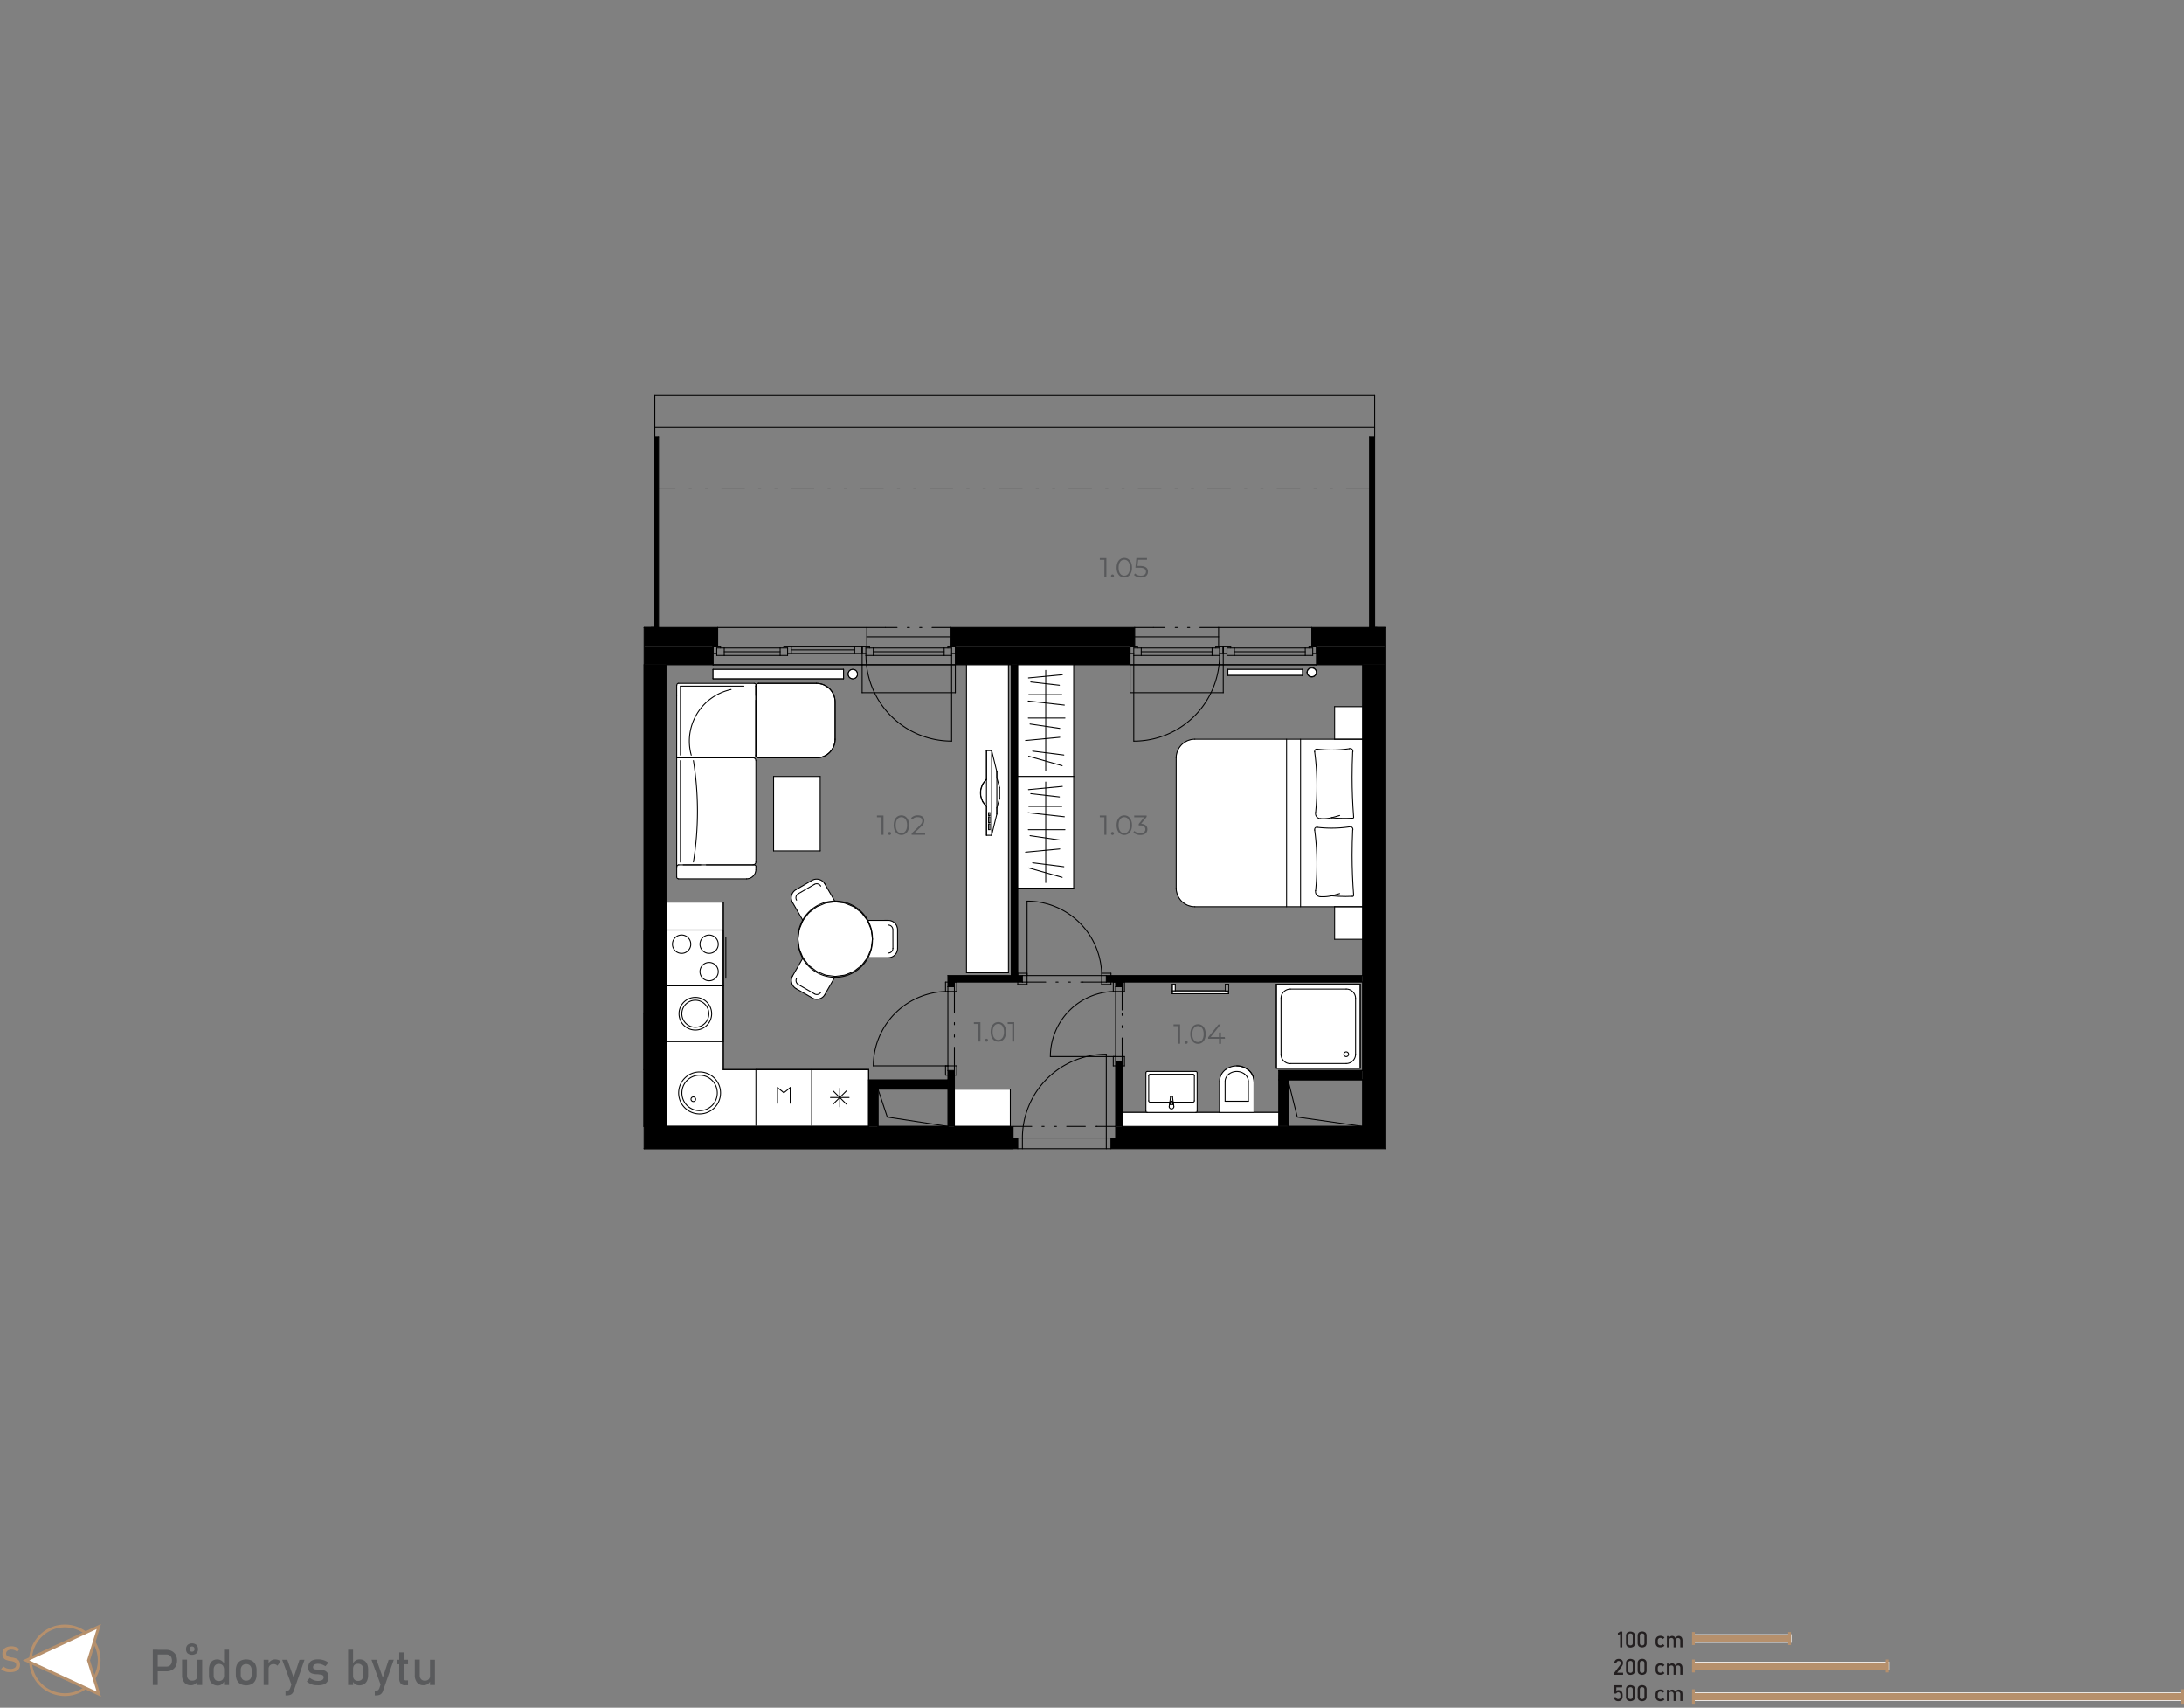 <svg xmlns="http://www.w3.org/2000/svg" xmlns:xlink="http://www.w3.org/1999/xlink" viewBox="0 0 790.58 618.13"><rect x="0" y="0" width="790.58" height="618.13" fill="#808080" stroke="none"/><defs><style>.a,.f{fill:none;}.b{fill:#595a5c;}.c{fill:#b6906c;}.d{fill:#fff;}.e{fill:#231f20;}.f{stroke:#000;stroke-linecap:round;stroke-linejoin:round;stroke-width:0.34px;}.g{clip-path:url(#a);}.h{fill:#58595b;}</style><clipPath id="a"><polygon class="a" points="237.03 143.03 237.03 227.15 233.15 227.15 233.15 415.79 501.32 415.79 501.32 227.15 497.61 227.15 497.61 143.03 237.03 143.03"/></clipPath></defs><path class="b" d="M55.31,597.13H57.1V609.9H55.31Zm.92,6.11h4.09a1.89,1.89,0,0,0,1-.27,1.82,1.82,0,0,0,.68-.77,2.67,2.67,0,0,0,.24-1.16,2.7,2.7,0,0,0-.24-1.16,1.82,1.82,0,0,0-1.7-1H56.23v-1.7h4a4.09,4.09,0,0,1,2,.48A3.45,3.45,0,0,1,63.62,599a4.64,4.64,0,0,1,0,4.11,3.34,3.34,0,0,1-1.35,1.36,4,4,0,0,1-2,.49h-4Z"/><path class="b" d="M67.7,606.33a2.07,2.07,0,0,0,.49,1.48,1.76,1.76,0,0,0,1.37.52,1.89,1.89,0,0,0,1.37-.46,1.79,1.79,0,0,0,.48-1.33l.12,1.91A2.58,2.58,0,0,1,69.06,610a2.89,2.89,0,0,1-2.33-1,4.08,4.08,0,0,1-.82-2.73v-5.55H67.7Zm.22-7.86a1.93,1.93,0,0,1-.56-1.5,2.07,2.07,0,0,1,.56-1.57,2.56,2.56,0,0,1,3.18,0,2.08,2.08,0,0,1,.57,1.56,1.94,1.94,0,0,1-.57,1.5,2.65,2.65,0,0,1-3.18,0Zm2.26-.86a.94.94,0,0,0,.24-.68,1,1,0,0,0-.24-.7.91.91,0,0,0-.67-.25.92.92,0,0,0-.67.25,1,1,0,0,0-.23.7,1,1,0,0,0,.23.68.92.92,0,0,0,.67.24A.9.9,0,0,0,70.18,597.61Zm1.23,3.17h1.78v9.12H71.41Z"/><path class="b" d="M77.1,609.63A2.82,2.82,0,0,1,76,608.36a5.08,5.08,0,0,1-.36-2v-2a5.05,5.05,0,0,1,.36-2,2.71,2.71,0,0,1,1-1.27,3,3,0,0,1,1.65-.44,2.71,2.71,0,0,1,1.48.42,3.22,3.22,0,0,1,1.09,1.19l-.18,1.86a2.19,2.19,0,0,0-.22-1,1.48,1.48,0,0,0-.61-.63,2,2,0,0,0-1-.21,1.71,1.71,0,0,0-1.37.55,2.26,2.26,0,0,0-.49,1.56v2a2.19,2.19,0,0,0,.49,1.54,1.74,1.74,0,0,0,1.37.54,1.93,1.93,0,0,0,1-.23,1.45,1.45,0,0,0,.61-.64,2.25,2.25,0,0,0,.22-1l.12,1.92a2.66,2.66,0,0,1-.89,1.14,2.56,2.56,0,0,1-1.53.45A3.19,3.19,0,0,1,77.1,609.63Zm4-12.5H82.9V609.9H81.11Z"/><path class="b" d="M87.09,609.57a3.09,3.09,0,0,1-1.29-1.36,4.85,4.85,0,0,1-.44-2.15v-1.48a4.71,4.71,0,0,1,.44-2.12,3.12,3.12,0,0,1,1.29-1.35,4.71,4.71,0,0,1,4.06,0,3.12,3.12,0,0,1,1.29,1.35,4.71,4.71,0,0,1,.44,2.12v1.51a4.79,4.79,0,0,1-.44,2.13,3.12,3.12,0,0,1-1.29,1.35,4.62,4.62,0,0,1-4.06,0Zm3.49-1.83a2.43,2.43,0,0,0,.51-1.65v-1.51a2.43,2.43,0,0,0-.51-1.65,1.88,1.88,0,0,0-1.46-.58,1.85,1.85,0,0,0-1.45.58,2.38,2.38,0,0,0-.52,1.65v1.51a2.38,2.38,0,0,0,.52,1.65,1.82,1.82,0,0,0,1.45.59A1.85,1.85,0,0,0,90.58,607.74Z"/><path class="b" d="M95.43,600.78h1.79v9.12H95.43Zm4.42,1.72a2.16,2.16,0,0,0-.83-.15,1.83,1.83,0,0,0-1.33.47,1.79,1.79,0,0,0-.47,1.31L97,602.37a3.32,3.32,0,0,1,1.09-1.27,2.58,2.58,0,0,1,1.48-.45,3.39,3.39,0,0,1,1.13.18,2.62,2.62,0,0,1,.88.53l-1.17,1.58A1.56,1.56,0,0,0,99.85,602.5Z"/><path class="b" d="M102.15,600.78H104l2.81,7.93-1,1.94Zm8.07,0L106.34,612a2.6,2.6,0,0,1-.56,1,1.87,1.87,0,0,1-.84.52,4,4,0,0,1-1.23.16h-.36V612h.36a1.46,1.46,0,0,0,.8-.2,1.74,1.74,0,0,0,.51-.7l3.38-10.31Z"/><path class="b" d="M113.51,609.88a5.76,5.76,0,0,1-1.32-.48,4.89,4.89,0,0,1-1.13-.79l1.06-1.31a5.86,5.86,0,0,0,1.47.85,4.18,4.18,0,0,0,1.44.28,3.11,3.11,0,0,0,1.6-.33,1.1,1.1,0,0,0,.53-1,.79.79,0,0,0-.29-.66,1.66,1.66,0,0,0-.72-.29c-.29,0-.69-.1-1.22-.14h-.15l-.14,0h-.15a6.45,6.45,0,0,1-1.5-.26,2,2,0,0,1-1-.7,2.38,2.38,0,0,1-.41-1.49,3.07,3.07,0,0,1,.39-1.61,2.41,2.41,0,0,1,1.18-1,5.29,5.29,0,0,1,2-.32,6.38,6.38,0,0,1,2.6.52,6.16,6.16,0,0,1,1.13.66l-1.08,1.31a5.59,5.59,0,0,0-1.35-.66,4,4,0,0,0-1.3-.22,2.44,2.44,0,0,0-1.37.31,1.08,1.08,0,0,0-.46.94.64.64,0,0,0,.26.55,1.72,1.72,0,0,0,.66.25c.26,0,.64.07,1.12.1h.34a7.67,7.67,0,0,1,1.63.25,2.24,2.24,0,0,1,1.13.77,2.62,2.62,0,0,1,.45,1.65,2.92,2.92,0,0,1-.42,1.63,2.54,2.54,0,0,1-1.27,1A5.88,5.88,0,0,1,115,610,7.38,7.38,0,0,1,113.51,609.88Z"/><path class="b" d="M126,597.13h1.8V609.9H126Zm2.6,12.5a2.39,2.39,0,0,1-.93-1.16l.13-1.91a2.22,2.22,0,0,0,.21,1,1.48,1.48,0,0,0,.61.63,1.93,1.93,0,0,0,1,.22,1.74,1.74,0,0,0,1.37-.54,2.18,2.18,0,0,0,.49-1.53v-2a2.26,2.26,0,0,0-.49-1.56,1.71,1.71,0,0,0-1.37-.55,2,2,0,0,0-1,.21,1.36,1.36,0,0,0-.61.62,2.12,2.12,0,0,0-.21,1l-.19-1.76a3.37,3.37,0,0,1,1.08-1.24,2.67,2.67,0,0,1,1.49-.43,3,3,0,0,1,1.65.43,2.9,2.9,0,0,1,1.06,1.27,5.1,5.1,0,0,1,.36,2v2a4.94,4.94,0,0,1-.37,2,2.79,2.79,0,0,1-1.08,1.26,3.25,3.25,0,0,1-1.71.44A2.73,2.73,0,0,1,128.57,609.63Z"/><path class="b" d="M134.46,600.78h1.82l2.81,7.93-1,1.94Zm8.07,0L138.65,612a2.6,2.6,0,0,1-.56,1,1.87,1.87,0,0,1-.84.52,4,4,0,0,1-1.23.16h-.36V612H136a1.46,1.46,0,0,0,.8-.2,1.74,1.74,0,0,0,.51-.7l3.37-10.31Z"/><path class="b" d="M143.57,600.78h4.12v1.62h-4.12Zm1.46,8.56a2.77,2.77,0,0,1-.52-1.81v-9.4h1.8v9.42a.84.84,0,0,0,.13.51.46.46,0,0,0,.39.18h.86V610h-1A2,2,0,0,1,145,609.34Z"/><path class="b" d="M151.94,606.33a2.07,2.07,0,0,0,.49,1.48,1.76,1.76,0,0,0,1.37.52,1.91,1.91,0,0,0,1.37-.46,1.79,1.79,0,0,0,.48-1.33l.12,1.91A2.58,2.58,0,0,1,153.3,610a2.89,2.89,0,0,1-2.33-1,4.08,4.08,0,0,1-.82-2.73v-5.55h1.79Zm3.71-5.55h1.78v9.12h-1.78Z"/><rect class="c" x="612.92" y="591.68" width="35.43" height="2.83"/><path class="d" d="M648.48,594.64H612.79v-3.08h35.69ZM613,594.39h35.19v-2.58H613Z"/><rect class="c" x="612.92" y="601.6" width="70.74" height="2.83"/><path class="d" d="M683.78,604.56h-71v-3.08h71ZM613,604.31h70.49v-2.58H613Z"/><rect class="c" x="612.92" y="612.72" width="177.16" height="2.84"/><path class="d" d="M790.21,615.68H612.79V612.6H790.21ZM613,615.43H790v-2.58H613Z"/><path class="e" d="M587.26,596.28h-.8v-4.82l-.81.5v-.83l.81-.53h.8Z"/><path class="e" d="M589,595.91a1.67,1.67,0,0,1-.41-1.19v-2.58A1.65,1.65,0,0,1,589,591a2,2,0,0,1,2.42,0,1.65,1.65,0,0,1,.41,1.19v2.58a1.65,1.65,0,0,1-.41,1.19,2,2,0,0,1-2.42,0Zm1.83-.55a.89.89,0,0,0,.2-.64v-2.58a.89.89,0,0,0-.2-.64.82.82,0,0,0-.62-.22.86.86,0,0,0-.63.22.94.94,0,0,0-.2.64v2.58a.9.9,0,0,0,.21.64,1,1,0,0,0,1.24,0Z"/><path class="e" d="M593.22,595.91a1.67,1.67,0,0,1-.41-1.19v-2.58a1.65,1.65,0,0,1,.41-1.19,2,2,0,0,1,2.42,0,1.61,1.61,0,0,1,.41,1.19v2.58a1.65,1.65,0,0,1-.41,1.19,2,2,0,0,1-2.42,0Zm1.83-.55a.9.9,0,0,0,.21-.64v-2.58a.94.94,0,0,0-.2-.64.86.86,0,0,0-.63-.22.82.82,0,0,0-.62.22.89.89,0,0,0-.2.64v2.58a.89.89,0,0,0,.2.64,1,1,0,0,0,1.24,0Z"/><path class="e" d="M600.1,596.13a1.45,1.45,0,0,1-.6-.6,2.06,2.06,0,0,1-.21-1v-.67a2,2,0,0,1,.21-.94,1.37,1.37,0,0,1,.6-.59,2,2,0,0,1,.95-.21,2.21,2.21,0,0,1,.59.08,1.68,1.68,0,0,1,.51.22,1.54,1.54,0,0,1,.37.35l-.58.52a1.17,1.17,0,0,0-.4-.3,1.13,1.13,0,0,0-.48-.11.94.94,0,0,0-.71.26,1,1,0,0,0-.26.72v.67a1,1,0,0,0,.25.74.94.94,0,0,0,.72.27,1,1,0,0,0,.48-.12,1,1,0,0,0,.4-.32l.58.56a1.38,1.38,0,0,1-.38.34,1.62,1.62,0,0,1-.5.22,2.27,2.27,0,0,1-.59.07A2.12,2.12,0,0,1,600.1,596.13Z"/><path class="e" d="M603.4,592.22h.79v4.06h-.79Zm2.42,1.6a1,1,0,0,0-.21-.67.78.78,0,0,0-.6-.23.81.81,0,0,0-.6.21.73.73,0,0,0-.22.58l-.08-.78a1.46,1.46,0,0,1,.49-.57,1.22,1.22,0,0,1,.67-.2,1.33,1.33,0,0,1,.73.2,1.18,1.18,0,0,1,.46.56,2.4,2.4,0,0,1,.15.89v2.47h-.79Zm2.42,0a.93.93,0,0,0-.22-.67.85.85,0,0,0-.63-.23.72.72,0,0,0-.57.23.9.9,0,0,0-.21.64l-.16-.78a1.61,1.61,0,0,1,.51-.63,1.23,1.23,0,0,1,.69-.22,1.37,1.37,0,0,1,.75.2,1.09,1.09,0,0,1,.47.56,2.21,2.21,0,0,1,.17.89v2.47h-.8Z"/><path class="e" d="M584.33,605.5l2-2.64a1.85,1.85,0,0,0,.27-.47,1.29,1.29,0,0,0,.09-.45h0a.67.67,0,0,0-.2-.53.81.81,0,0,0-.56-.19.76.76,0,0,0-.56.21,1,1,0,0,0-.27.58h-.82a2,2,0,0,1,.29-.83,1.42,1.42,0,0,1,.56-.53,1.67,1.67,0,0,1,.79-.18,1.93,1.93,0,0,1,.87.17,1.21,1.21,0,0,1,.54.51,1.55,1.55,0,0,1,.19.8h0a1.84,1.84,0,0,1-.12.63,2.8,2.8,0,0,1-.35.63l-1.65,2.24h2.15v.76h-3.2Z"/><path class="e" d="M589,605.83a1.67,1.67,0,0,1-.41-1.19v-2.58a1.65,1.65,0,0,1,.41-1.19,2,2,0,0,1,2.42,0,1.65,1.65,0,0,1,.41,1.19v2.58a1.65,1.65,0,0,1-.41,1.19,2,2,0,0,1-2.42,0Zm1.83-.55a.89.89,0,0,0,.2-.64v-2.58a.89.89,0,0,0-.2-.64.82.82,0,0,0-.62-.22.86.86,0,0,0-.63.22.94.94,0,0,0-.19.64v2.58a.89.89,0,0,0,.2.64,1,1,0,0,0,1.24,0Z"/><path class="e" d="M593.22,605.83a1.67,1.67,0,0,1-.41-1.19v-2.58a1.61,1.61,0,0,1,.42-1.19,1.59,1.59,0,0,1,1.2-.42,1.45,1.45,0,0,1,1.62,1.61v2.58a1.61,1.61,0,0,1-.41,1.19,2,2,0,0,1-2.42,0Zm1.84-.55a.94.94,0,0,0,.2-.64v-2.58a.94.94,0,0,0-.2-.64.84.84,0,0,0-.63-.22.82.82,0,0,0-.62.22.89.89,0,0,0-.2.64v2.58a.89.89,0,0,0,.2.64.82.82,0,0,0,.62.22A.86.86,0,0,0,595.06,605.28Z"/><path class="e" d="M600.1,606.05a1.45,1.45,0,0,1-.6-.6,2.06,2.06,0,0,1-.2-1v-.67a2,2,0,0,1,.2-.94,1.37,1.37,0,0,1,.6-.59,2,2,0,0,1,.95-.21,2.35,2.35,0,0,1,.6.08,1.73,1.73,0,0,1,.5.22,1.38,1.38,0,0,1,.37.35l-.58.52a1.08,1.08,0,0,0-.4-.3,1.13,1.13,0,0,0-.48-.11,1,1,0,0,0-.71.26,1,1,0,0,0-.26.72v.67a1,1,0,0,0,.25.74.94.94,0,0,0,.72.27,1.14,1.14,0,0,0,.88-.44l.58.56a1.38,1.38,0,0,1-.38.34,1.62,1.62,0,0,1-.5.22,2.22,2.22,0,0,1-.59.07A2.12,2.12,0,0,1,600.1,606.05Z"/><path class="e" d="M603.4,602.14h.79v4.06h-.79Zm2.42,1.6a1,1,0,0,0-.21-.67.78.78,0,0,0-.6-.23.81.81,0,0,0-.6.21.73.73,0,0,0-.22.58l-.08-.78a1.46,1.46,0,0,1,.49-.57,1.22,1.22,0,0,1,.67-.2,1.3,1.3,0,0,1,.73.2,1.18,1.18,0,0,1,.46.56,2.4,2.4,0,0,1,.16.89v2.47h-.8Zm2.42,0a.93.93,0,0,0-.22-.67.85.85,0,0,0-.63-.23.73.73,0,0,0-.57.23.89.89,0,0,0-.2.64l-.16-.78a1.51,1.51,0,0,1,.5-.63,1.23,1.23,0,0,1,.69-.22,1.35,1.35,0,0,1,.75.2,1.16,1.16,0,0,1,.48.56,2.4,2.4,0,0,1,.16.89v2.47h-.8Z"/><path class="e" d="M585,615.58a1.34,1.34,0,0,1-.54-.49,2,2,0,0,1-.28-.77h.8a.75.75,0,0,0,.25.49.85.85,0,0,0,.54.17.72.72,0,0,0,.59-.25,1.1,1.1,0,0,0,.21-.72v-.48a1.1,1.1,0,0,0-.21-.72.72.72,0,0,0-.59-.25.83.83,0,0,0-.4.11,1.18,1.18,0,0,0-.34.33h-.72v-3h2.89v.76h-2.1V612a1,1,0,0,1,.34-.18.94.94,0,0,1,.37-.07,1.68,1.68,0,0,1,.84.2,1.29,1.29,0,0,1,.53.6,2.07,2.07,0,0,1,.19.94V614a2.25,2.25,0,0,1-.19.94,1.31,1.31,0,0,1-.55.59,1.69,1.69,0,0,1-.86.21A1.74,1.74,0,0,1,585,615.58Z"/><path class="e" d="M589,615.32a1.65,1.65,0,0,1-.41-1.19v-2.58a1.67,1.67,0,0,1,.41-1.19,2,2,0,0,1,2.42,0,1.65,1.65,0,0,1,.41,1.19v2.58a1.64,1.64,0,0,1-.41,1.19,1.92,1.92,0,0,1-2.42,0Zm1.83-.55a.89.89,0,0,0,.2-.64v-2.58a.88.88,0,0,0-.2-.63.78.78,0,0,0-.62-.22.82.82,0,0,0-.63.22.93.93,0,0,0-.2.63v2.58a.9.9,0,0,0,.21.64,1,1,0,0,0,1.24,0Z"/><path class="e" d="M593.22,615.32a1.65,1.65,0,0,1-.41-1.19v-2.58a1.67,1.67,0,0,1,.41-1.19,2,2,0,0,1,2.42,0,1.61,1.61,0,0,1,.41,1.19v2.58a1.64,1.64,0,0,1-.41,1.19,1.92,1.92,0,0,1-2.42,0Zm1.83-.55a.9.9,0,0,0,.21-.64v-2.58a.93.93,0,0,0-.2-.63.82.82,0,0,0-.63-.22.78.78,0,0,0-.62.22.88.88,0,0,0-.2.63v2.58a.89.89,0,0,0,.2.64,1,1,0,0,0,1.24,0Z"/><path class="e" d="M600.1,615.54a1.45,1.45,0,0,1-.6-.6,2,2,0,0,1-.21-1v-.67a2,2,0,0,1,.21-.94,1.45,1.45,0,0,1,.6-.6,2,2,0,0,1,.95-.2,2.22,2.22,0,0,1,.59.07,2,2,0,0,1,.51.22,1.76,1.76,0,0,1,.37.35l-.58.52a1.17,1.17,0,0,0-.4-.3,1.13,1.13,0,0,0-.48-.11.94.94,0,0,0-.71.26,1,1,0,0,0-.26.73V614a1.07,1.07,0,0,0,.25.74,1,1,0,0,0,.72.26,1.13,1.13,0,0,0,.48-.11,1.26,1.26,0,0,0,.4-.32l.58.55a1.42,1.42,0,0,1-.38.35,1.88,1.88,0,0,1-.5.21,2.27,2.27,0,0,1-.59.08A2,2,0,0,1,600.1,615.54Z"/><path class="e" d="M603.4,611.63h.79v4.06h-.79Zm2.42,1.6a1,1,0,0,0-.21-.66.75.75,0,0,0-.6-.24.81.81,0,0,0-.6.21.75.75,0,0,0-.22.58l-.08-.78a1.5,1.5,0,0,1,.49-.56,1.15,1.15,0,0,1,.67-.2,1.32,1.32,0,0,1,.73.19,1.28,1.28,0,0,1,.46.56,2.42,2.42,0,0,1,.15.9v2.46h-.79Zm2.42,0a.91.91,0,0,0-.22-.66.82.82,0,0,0-.63-.24.72.72,0,0,0-.57.23.9.9,0,0,0-.21.64l-.16-.78a1.51,1.51,0,0,1,.51-.62,1.16,1.16,0,0,1,.69-.22,1.37,1.37,0,0,1,.75.19,1.18,1.18,0,0,1,.47.56,2.22,2.22,0,0,1,.17.9v2.46h-.8Z"/><path class="c" d="M23.49,613.89A12.92,12.92,0,1,1,36.4,601,12.93,12.93,0,0,1,23.49,613.89Zm0-24.83A11.92,11.92,0,1,0,35.4,601,11.93,11.93,0,0,0,23.49,589.06Z"/><polygon class="d" points="35.77 588.74 9.42 600.98 35.77 613.21 32.02 600.98 35.77 588.74"/><path class="c" d="M36.58,614.14,8.23,601l28.35-13.17-4,13.17ZM10.61,601,35,612.29,31.5,601,35,589.66Z"/><path class="c" d="M2.52,605.19a5,5,0,0,1-1.11-.38,4.4,4.4,0,0,1-1-.64l.81-1a3.72,3.72,0,0,0,1.16.69,4.08,4.08,0,0,0,1.38.23,2.73,2.73,0,0,0,1.55-.38,1.17,1.17,0,0,0,.55-1.05h0a1.12,1.12,0,0,0-.25-.77,1.44,1.44,0,0,0-.64-.42,8.23,8.23,0,0,0-1-.25H3.89l-.1,0a9.48,9.48,0,0,1-1.5-.36,2.08,2.08,0,0,1-1-.73,2.42,2.42,0,0,1-.41-1.51h0a2.77,2.77,0,0,1,.38-1.47,2.44,2.44,0,0,1,1.12-.92,4.48,4.48,0,0,1,1.77-.32,4.6,4.6,0,0,1,1,.11,4.9,4.9,0,0,1,1.86.86l-.73,1a4.61,4.61,0,0,0-1-.58,3,3,0,0,0-1.06-.2,2.44,2.44,0,0,0-1.46.38,1.24,1.24,0,0,0-.53,1.07h0a1,1,0,0,0,.27.75,1.74,1.74,0,0,0,.67.4,9.3,9.3,0,0,0,1.12.27h.24a7.93,7.93,0,0,1,1.4.41,2.22,2.22,0,0,1,.94.76,2.4,2.4,0,0,1,.38,1.43h0a2.62,2.62,0,0,1-.4,1.45,2.54,2.54,0,0,1-1.16.91,4.8,4.8,0,0,1-1.83.31A6.44,6.44,0,0,1,2.52,605.19Z"/><rect class="c" x="612.5" y="600.68" width="1" height="4.68"/><rect class="c" x="612.5" y="590.76" width="1" height="4.68"/><rect class="c" x="612.5" y="611.45" width="1" height="5.24"/><rect class="c" x="789.58" y="611.45" width="1" height="5.24"/><rect class="c" x="682.59" y="600.68" width="1" height="4.68"/><rect class="c" x="647.3" y="590.76" width="1" height="4.68"/><rect class="a" width="790.34" height="618.13"/><line class="f" x1="233.15" y1="387.15" x2="233.15" y2="387.15"/><line class="f" x1="233.15" y1="407.7" x2="233.15" y2="387.15"/><line class="f" x1="233.15" y1="407.7" x2="233.15" y2="407.7"/><line class="f" x1="233.15" y1="387.15" x2="233.15" y2="387.15"/><line class="f" x1="233.15" y1="336.63" x2="233.15" y2="336.63"/><line class="f" x1="233.15" y1="336.63" x2="233.15" y2="387.15"/><rect class="d" x="462.02" y="356.33" width="30.36" height="30.32"/><line class="f" x1="462.02" y1="356.33" x2="462.02" y2="386.65"/><line class="f" x1="492.38" y1="356.33" x2="462.02" y2="356.33"/><line class="f" x1="492.38" y1="386.65" x2="492.38" y2="356.33"/><line class="f" x1="462.02" y1="386.65" x2="492.38" y2="386.65"/><rect class="d" x="345.48" y="394.22" width="20.24" height="13.47"/><line class="f" x1="345.48" y1="394.23" x2="345.48" y2="407.7"/><line class="f" x1="365.72" y1="394.23" x2="345.48" y2="394.23"/><line class="f" x1="365.72" y1="407.7" x2="365.72" y2="394.23"/><line class="f" x1="345.48" y1="407.7" x2="365.72" y2="407.7"/><polygon class="d" points="241.25 407.7 241.25 387.49 241.25 326.52 261.82 326.52 261.82 387.15 314.44 387.15 314.44 407.7 241.25 407.7"/><line class="f" x1="241.24" y1="387.49" x2="241.24" y2="407.7"/><line class="f" x1="241.24" y1="326.52" x2="241.24" y2="387.49"/><line class="f" x1="261.82" y1="326.52" x2="241.24" y2="326.52"/><line class="f" x1="261.82" y1="387.15" x2="261.82" y2="326.52"/><line class="f" x1="314.44" y1="387.15" x2="261.82" y2="387.15"/><line class="f" x1="314.44" y1="407.7" x2="314.44" y2="387.15"/><line class="f" x1="241.24" y1="407.7" x2="314.44" y2="407.7"/><line class="f" x1="466.24" y1="390.86" x2="466.24" y2="407.7"/><line class="f" x1="466.24" y1="407.7" x2="493.23" y2="407.7"/><line class="f" x1="493.23" y1="407.7" x2="469.61" y2="404.33"/><line class="f" x1="469.61" y1="404.33" x2="466.24" y2="390.86"/><line class="f" x1="317.82" y1="394.23" x2="317.82" y2="407.7"/><line class="f" x1="317.82" y1="407.7" x2="343.12" y2="407.7"/><line class="f" x1="343.12" y1="407.7" x2="321.19" y2="404.33"/><line class="f" x1="321.19" y1="404.33" x2="317.82" y2="394.23"/><polygon points="233.15 233.89 233.15 227.15 237.03 227.15 259.8 227.15 259.8 233.89 233.15 233.89"/><rect x="344.13" y="227.15" width="66.62" height="6.74"/><polygon points="474.84 233.89 474.84 227.15 497.61 227.15 501.32 227.15 501.32 233.89 474.84 233.89"/><polygon points="403.84 415.79 403.84 407.7 493.23 407.7 493.23 240.62 501.32 240.62 501.32 407.7 501.32 415.79 403.84 415.79"/><polygon points="233.15 415.79 233.15 407.7 233.15 240.62 241.25 240.62 241.25 407.7 366.73 407.7 366.73 415.79 233.15 415.79"/><rect x="233.15" y="233.89" width="24.96" height="6.74"/><rect x="345.82" y="233.89" width="63.25" height="6.74"/><rect x="476.53" y="233.89" width="24.79" height="6.74"/><rect x="403.84" y="384.12" width="2.36" height="23.58"/><polygon points="403.84 357.17 403.84 355.49 400.46 355.49 400.46 353.13 493.23 353.13 493.23 355.49 406.2 355.49 406.2 357.17 403.84 357.17"/><polygon points="343.12 357.17 343.12 353.13 366.06 353.13 366.06 240.63 368.42 240.63 368.42 353.13 370.1 353.13 370.1 355.49 345.48 355.49 345.48 357.17 343.12 357.17"/><rect x="366.73" y="411.91" width="1.69" height="3.88"/><rect x="402.15" y="411.91" width="1.69" height="3.88"/><rect x="343.12" y="387.49" width="2.36" height="20.21"/><rect x="495.76" y="158.07" width="1.86" height="69.05"/><rect x="237.03" y="158.07" width="1.35" height="69.05"/><polygon points="314.44 407.7 314.44 390.86 343.12 390.86 343.12 394.23 317.82 394.23 317.84 407.7 314.44 407.7"/><rect x="462.87" y="387.49" width="30.36" height="3.37"/><line class="f" x1="241.24" y1="407.7" x2="314.44" y2="407.7"/><line class="f" x1="317.82" y1="407.7" x2="343.12" y2="407.7"/><line class="f" x1="345.48" y1="407.7" x2="366.73" y2="407.7"/><line class="f" x1="406.2" y1="407.7" x2="462.87" y2="407.7"/><line class="f" x1="466.24" y1="407.7" x2="493.23" y2="407.7"/><line class="f" x1="233.15" y1="227.15" x2="237.03" y2="227.15"/><line class="f" x1="237.03" y1="227.15" x2="259.8" y2="227.15"/><line class="f" x1="344.13" y1="227.15" x2="410.75" y2="227.15"/><line class="f" x1="233.15" y1="240.62" x2="233.15" y2="240.62"/><line class="f" x1="241.24" y1="240.62" x2="258.11" y2="240.62"/><line class="f" x1="345.82" y1="240.62" x2="366.06" y2="240.62"/><line class="f" x1="368.42" y1="240.62" x2="409.06" y2="240.62"/><line class="f" x1="241.24" y1="240.62" x2="241.24" y2="407.7"/><line class="f" x1="493.23" y1="240.62" x2="493.23" y2="353.13"/><line class="f" x1="493.23" y1="355.49" x2="493.23" y2="387.49"/><line class="f" x1="493.23" y1="390.86" x2="493.23" y2="407.7"/><line class="f" x1="233.15" y1="240.62" x2="233.15" y2="407.7"/><line class="f" x1="368.42" y1="240.62" x2="368.42" y2="353.13"/><line class="f" x1="366.06" y1="240.62" x2="366.06" y2="353.13"/><line class="f" x1="462.87" y1="387.49" x2="493.23" y2="387.49"/><line class="f" x1="466.24" y1="390.86" x2="493.23" y2="390.86"/><line class="f" x1="493.23" y1="355.49" x2="406.2" y2="355.49"/><line class="f" x1="493.23" y1="353.13" x2="400.46" y2="353.13"/><line class="f" x1="406.2" y1="355.49" x2="406.2" y2="357.17"/><line class="f" x1="406.2" y1="384.12" x2="406.2" y2="407.7"/><line class="f" x1="403.84" y1="355.49" x2="403.84" y2="357.17"/><line class="f" x1="403.84" y1="384.12" x2="403.84" y2="407.7"/><line class="f" x1="345.48" y1="387.49" x2="345.48" y2="407.7"/><line class="f" x1="343.12" y1="353.13" x2="343.12" y2="357.17"/><line class="f" x1="343.12" y1="394.23" x2="343.12" y2="407.7"/><line class="f" x1="314.44" y1="390.86" x2="314.44" y2="407.7"/><line class="f" x1="317.82" y1="394.23" x2="317.82" y2="407.7"/><line class="f" x1="403.84" y1="384.12" x2="406.2" y2="384.12"/><line class="f" x1="403.84" y1="357.17" x2="406.2" y2="357.17"/><line class="f" x1="403.84" y1="355.49" x2="400.46" y2="355.49"/><line class="f" x1="400.46" y1="355.49" x2="400.46" y2="353.13"/><line class="f" x1="370.1" y1="355.49" x2="370.1" y2="353.13"/><line class="f" x1="370.1" y1="353.13" x2="368.42" y2="353.13"/><line class="f" x1="368.42" y1="411.91" x2="368.42" y2="415.79"/><line class="f" x1="402.15" y1="411.91" x2="402.15" y2="415.79"/><line class="f" x1="402.15" y1="411.91" x2="403.83" y2="411.91"/><line class="f" x1="403.84" y1="411.91" x2="403.84" y2="407.7"/><line class="f" x1="368.42" y1="411.91" x2="366.73" y2="411.91"/><line class="f" x1="366.73" y1="411.91" x2="366.73" y2="407.7"/><line class="f" x1="370.1" y1="355.49" x2="345.48" y2="355.49"/><line class="f" x1="366.06" y1="353.13" x2="343.12" y2="353.13"/><line class="f" x1="345.48" y1="357.17" x2="343.12" y2="357.17"/><line class="f" x1="343.12" y1="387.49" x2="345.48" y2="387.49"/><line class="f" x1="345.48" y1="357.17" x2="345.48" y2="355.49"/><line class="f" x1="314.44" y1="390.86" x2="343.12" y2="390.86"/><line class="f" x1="317.82" y1="394.23" x2="343.12" y2="394.23"/><line class="f" x1="343.12" y1="390.86" x2="343.12" y2="387.49"/><line class="f" x1="497.61" y1="227.15" x2="474.84" y2="227.15"/><line class="f" x1="501.32" y1="227.15" x2="497.61" y2="227.15"/><line class="f" x1="233.15" y1="407.7" x2="233.15" y2="407.7"/><line class="f" x1="258.11" y1="240.62" x2="258.11" y2="233.89"/><line class="f" x1="258.11" y1="240.62" x2="258.11" y2="233.89"/><line class="f" x1="345.82" y1="240.62" x2="345.82" y2="233.89"/><line class="f" x1="409.06" y1="240.62" x2="409.06" y2="233.89"/><line class="f" x1="476.53" y1="233.89" x2="476.53" y2="240.62"/><line class="f" x1="493.23" y1="240.62" x2="476.53" y2="240.62"/><line class="f" x1="259.8" y1="233.89" x2="259.8" y2="227.15"/><line class="f" x1="258.11" y1="233.89" x2="259.8" y2="233.89"/><line class="f" x1="410.75" y1="233.89" x2="410.75" y2="227.15"/><line class="f" x1="409.06" y1="233.89" x2="410.75" y2="233.89"/><line class="f" x1="344.13" y1="233.89" x2="344.13" y2="227.15"/><line class="f" x1="345.82" y1="233.89" x2="344.13" y2="233.89"/><line class="f" x1="474.84" y1="233.89" x2="474.84" y2="227.15"/><line class="f" x1="476.53" y1="233.89" x2="474.84" y2="233.89"/><line class="f" x1="237.03" y1="158.1" x2="238.38" y2="158.1"/><line class="f" x1="238.38" y1="158.1" x2="238.38" y2="227.15"/><line class="f" x1="235.68" y1="227.15" x2="237.03" y2="227.15"/><line class="f" x1="237.03" y1="227.15" x2="238.38" y2="227.15"/><line class="f" x1="495.76" y1="158.1" x2="497.61" y2="158.1"/><line class="f" x1="495.76" y1="158.1" x2="495.76" y2="227.15"/><line class="f" x1="495.76" y1="227.15" x2="497.61" y2="227.15"/><line class="f" x1="497.61" y1="227.15" x2="498.45" y2="227.15"/><line class="f" x1="462.87" y1="407.7" x2="466.24" y2="407.7"/><line class="f" x1="400.46" y1="411.91" x2="370.1" y2="411.91"/><line class="f" x1="400.46" y1="411.91" x2="400.46" y2="381.59"/><g class="g"><path class="f" d="M370.1,411.91a30.34,30.34,0,0,1,30.36-30.32"/></g><line class="f" x1="400.46" y1="415.78" x2="400.46" y2="411.91"/><line class="f" x1="370.1" y1="411.91" x2="370.1" y2="415.79"/><line class="f" x1="370.1" y1="411.91" x2="368.42" y2="411.91"/><line class="f" x1="402.15" y1="411.91" x2="400.46" y2="411.91"/><line class="f" x1="258.11" y1="240.62" x2="312.08" y2="240.62"/><line class="f" x1="312.08" y1="240.62" x2="345.82" y2="240.62"/><line class="f" x1="476.53" y1="240.62" x2="442.8" y2="240.62"/><line class="f" x1="442.8" y1="240.62" x2="409.06" y2="240.62"/><line class="f" x1="476.53" y1="240.62" x2="442.8" y2="240.62"/><line class="f" x1="442.8" y1="240.62" x2="442.8" y2="233.89"/><line class="f" x1="441.11" y1="233.89" x2="441.11" y2="227.15"/><line class="f" x1="474.84" y1="227.15" x2="441.11" y2="227.15"/><line class="f" x1="442.8" y1="240.62" x2="409.06" y2="240.62"/><line class="f" x1="441.11" y1="230.52" x2="410.75" y2="230.52"/><line class="f" x1="442.8" y1="236.58" x2="442.8" y2="233.89"/><line class="f" x1="410.41" y1="237.26" x2="410.41" y2="268.25"/><line class="f" x1="440.1" y1="234.56" x2="440.1" y2="233.89"/><line class="f" x1="440.1" y1="233.89" x2="442.8" y2="233.89"/><line class="f" x1="442.8" y1="233.89" x2="442.8" y2="236.58"/><line class="f" x1="442.8" y1="236.58" x2="441.45" y2="236.58"/><line class="f" x1="441.45" y1="237.26" x2="438.75" y2="237.26"/><line class="f" x1="438.75" y1="237.26" x2="438.75" y2="234.56"/><line class="f" x1="438.75" y1="234.56" x2="441.45" y2="234.56"/><line class="f" x1="441.45" y1="234.56" x2="441.45" y2="237.26"/><line class="f" x1="411.76" y1="234.56" x2="411.76" y2="233.89"/><line class="f" x1="411.76" y1="233.89" x2="409.06" y2="233.89"/><line class="f" x1="409.06" y1="233.89" x2="409.06" y2="236.58"/><line class="f" x1="409.06" y1="236.58" x2="410.41" y2="236.58"/><line class="f" x1="410.41" y1="237.26" x2="413.11" y2="237.26"/><line class="f" x1="413.11" y1="237.26" x2="413.11" y2="234.56"/><line class="f" x1="413.11" y1="234.56" x2="410.41" y2="234.56"/><line class="f" x1="410.41" y1="234.56" x2="410.41" y2="237.26"/><line class="f" x1="438.75" y1="237.26" x2="413.11" y2="237.26"/><line class="f" x1="413.11" y1="234.56" x2="438.75" y2="234.56"/><line class="f" x1="438.75" y1="235.91" x2="413.11" y2="235.91"/><g class="g"><path class="f" d="M441.45,237.26a31,31,0,0,1-31,31"/></g><line class="f" x1="445.49" y1="234.56" x2="445.49" y2="233.89"/><line class="f" x1="445.49" y1="233.89" x2="442.8" y2="233.89"/><line class="f" x1="442.8" y1="233.89" x2="442.8" y2="236.58"/><line class="f" x1="442.8" y1="236.58" x2="444.15" y2="236.58"/><line class="f" x1="444.15" y1="237.26" x2="446.84" y2="237.26"/><line class="f" x1="446.84" y1="237.26" x2="446.84" y2="234.56"/><line class="f" x1="446.84" y1="234.56" x2="444.14" y2="234.56"/><line class="f" x1="444.15" y1="234.56" x2="444.15" y2="237.26"/><line class="f" x1="473.83" y1="234.56" x2="473.83" y2="233.89"/><line class="f" x1="473.83" y1="233.89" x2="476.53" y2="233.89"/><line class="f" x1="476.53" y1="233.89" x2="476.53" y2="236.58"/><line class="f" x1="476.53" y1="236.58" x2="475.18" y2="236.58"/><line class="f" x1="475.18" y1="237.26" x2="472.48" y2="237.26"/><line class="f" x1="472.48" y1="237.26" x2="472.48" y2="234.56"/><line class="f" x1="472.48" y1="234.56" x2="475.18" y2="234.56"/><line class="f" x1="475.18" y1="234.56" x2="475.18" y2="237.26"/><line class="f" x1="446.84" y1="237.26" x2="472.48" y2="237.26"/><line class="f" x1="472.48" y1="234.56" x2="446.84" y2="234.56"/><line class="f" x1="446.84" y1="235.91" x2="472.48" y2="235.91"/><line class="f" x1="258.11" y1="240.62" x2="312.08" y2="240.62"/><line class="f" x1="312.08" y1="240.62" x2="345.82" y2="240.62"/><line class="f" x1="259.8" y1="227.15" x2="313.77" y2="227.15"/><line class="f" x1="312.08" y1="240.62" x2="312.08" y2="233.89"/><line class="f" x1="313.77" y1="233.89" x2="313.77" y2="227.15"/><line class="f" x1="313.77" y1="230.52" x2="344.13" y2="230.52"/><line class="f" x1="344.47" y1="237.26" x2="344.47" y2="268.25"/><line class="f" x1="314.78" y1="234.56" x2="314.78" y2="233.89"/><line class="f" x1="314.78" y1="233.89" x2="312.08" y2="233.89"/><line class="f" x1="312.08" y1="233.89" x2="312.08" y2="236.58"/><line class="f" x1="312.08" y1="236.58" x2="313.43" y2="236.58"/><line class="f" x1="313.43" y1="237.26" x2="316.13" y2="237.26"/><line class="f" x1="316.13" y1="237.26" x2="316.13" y2="234.56"/><line class="f" x1="316.13" y1="234.56" x2="313.43" y2="234.56"/><line class="f" x1="313.43" y1="234.56" x2="313.43" y2="237.26"/><line class="f" x1="344.47" y1="237.26" x2="341.77" y2="237.26"/><line class="f" x1="341.77" y1="237.26" x2="341.77" y2="234.56"/><line class="f" x1="341.77" y1="234.56" x2="344.47" y2="234.56"/><line class="f" x1="344.47" y1="234.56" x2="344.47" y2="237.26"/><line class="f" x1="316.13" y1="237.26" x2="341.77" y2="237.26"/><line class="f" x1="341.77" y1="234.56" x2="316.13" y2="234.56"/><line class="f" x1="316.13" y1="235.91" x2="341.77" y2="235.91"/><g class="g"><path class="f" d="M344.47,268.25a31,31,0,0,1-31-31"/></g><line class="f" x1="343.12" y1="234.56" x2="343.12" y2="233.89"/><line class="f" x1="343.12" y1="233.89" x2="345.82" y2="233.89"/><line class="f" x1="345.82" y1="233.89" x2="345.82" y2="236.58"/><line class="f" x1="345.82" y1="236.58" x2="344.47" y2="236.58"/><line class="f" x1="312.08" y1="236.58" x2="309.38" y2="236.58"/><line class="f" x1="309.38" y1="236.58" x2="309.38" y2="233.89"/><line class="f" x1="309.38" y1="233.89" x2="312.08" y2="233.89"/><line class="f" x1="312.08" y1="233.89" x2="312.08" y2="236.58"/><line class="f" x1="309.38" y1="236.58" x2="286.45" y2="236.58"/><line class="f" x1="309.38" y1="235.24" x2="286.45" y2="235.24"/><line class="f" x1="309.38" y1="233.89" x2="286.45" y2="233.89"/><line class="f" x1="260.81" y1="234.56" x2="260.81" y2="233.89"/><line class="f" x1="260.81" y1="233.89" x2="258.11" y2="233.89"/><line class="f" x1="258.11" y1="233.89" x2="258.11" y2="236.58"/><line class="f" x1="258.11" y1="236.58" x2="259.46" y2="236.58"/><line class="f" x1="259.46" y1="237.26" x2="262.16" y2="237.26"/><line class="f" x1="262.16" y1="237.26" x2="262.16" y2="234.56"/><line class="f" x1="262.16" y1="234.56" x2="259.46" y2="234.56"/><line class="f" x1="259.46" y1="234.56" x2="259.46" y2="237.26"/><line class="f" x1="262.16" y1="237.26" x2="282.4" y2="237.26"/><line class="f" x1="282.4" y1="234.56" x2="262.16" y2="234.56"/><line class="f" x1="262.16" y1="235.91" x2="282.4" y2="235.91"/><line class="f" x1="283.75" y1="234.56" x2="283.75" y2="233.89"/><line class="f" x1="283.75" y1="233.89" x2="286.45" y2="233.89"/><line class="f" x1="286.45" y1="233.89" x2="286.45" y2="236.58"/><line class="f" x1="286.45" y1="236.58" x2="285.1" y2="236.58"/><line class="f" x1="285.1" y1="237.26" x2="282.4" y2="237.26"/><line class="f" x1="282.4" y1="237.26" x2="282.4" y2="234.56"/><line class="f" x1="282.4" y1="234.56" x2="285.1" y2="234.56"/><line class="f" x1="285.1" y1="234.56" x2="285.1" y2="237.26"/><line class="f" x1="343.12" y1="385.81" x2="343.12" y2="358.86"/><line class="f" x1="343.12" y1="385.81" x2="316.13" y2="385.81"/><g class="g"><path class="f" d="M316.13,385.81a27,27,0,0,1,27-26.95"/></g><line class="f" x1="345.48" y1="385.81" x2="343.12" y2="385.81"/><line class="f" x1="343.12" y1="358.86" x2="345.48" y2="358.86"/><line class="f" x1="343.12" y1="358.86" x2="343.12" y2="357.17"/><line class="f" x1="345.48" y1="358.86" x2="345.48" y2="357.17"/><line class="f" x1="343.12" y1="387.49" x2="343.12" y2="385.81"/><line class="f" x1="345.48" y1="387.49" x2="345.48" y2="385.81"/><line class="f" x1="345.48" y1="385.81" x2="345.48" y2="379.07"/><line class="f" x1="345.48" y1="375.36" x2="345.48" y2="374.6"/><line class="f" x1="345.48" y1="370.9" x2="345.48" y2="370.14"/><line class="f" x1="345.48" y1="366.44" x2="345.48" y2="365.59"/><line class="f" x1="345.48" y1="365.59" x2="345.48" y2="358.86"/><line class="f" x1="343.12" y1="385.81" x2="342.27" y2="385.81"/><line class="f" x1="342.27" y1="385.81" x2="342.27" y2="389.17"/><line class="f" x1="342.27" y1="389.17" x2="343.12" y2="389.17"/><line class="f" x1="345.48" y1="385.81" x2="346.32" y2="385.81"/><line class="f" x1="346.32" y1="385.81" x2="346.32" y2="389.17"/><line class="f" x1="346.32" y1="389.17" x2="345.48" y2="389.17"/><line class="f" x1="342.27" y1="358.86" x2="342.27" y2="355.49"/><line class="f" x1="342.27" y1="355.49" x2="343.12" y2="355.49"/><line class="f" x1="345.48" y1="358.86" x2="346.32" y2="358.86"/><line class="f" x1="346.32" y1="358.86" x2="346.32" y2="355.49"/><line class="f" x1="346.32" y1="355.49" x2="345.48" y2="355.49"/><line class="f" x1="371.79" y1="353.13" x2="398.78" y2="353.13"/><line class="f" x1="371.79" y1="353.13" x2="371.79" y2="326.18"/><g class="g"><path class="f" d="M371.79,326.18a27,27,0,0,1,27,26.95"/></g><line class="f" x1="371.79" y1="355.49" x2="371.79" y2="353.13"/><line class="f" x1="398.78" y1="353.13" x2="398.78" y2="355.49"/><line class="f" x1="398.78" y1="353.13" x2="400.46" y2="353.13"/><line class="f" x1="398.78" y1="355.49" x2="400.46" y2="355.49"/><line class="f" x1="370.1" y1="353.13" x2="371.79" y2="353.13"/><line class="f" x1="370.1" y1="355.49" x2="371.79" y2="355.49"/><line class="f" x1="371.79" y1="355.49" x2="378.54" y2="355.49"/><line class="f" x1="382.25" y1="355.49" x2="383.01" y2="355.49"/><line class="f" x1="386.72" y1="355.49" x2="387.48" y2="355.49"/><line class="f" x1="391.19" y1="355.49" x2="392.03" y2="355.49"/><line class="f" x1="392.03" y1="355.49" x2="398.77" y2="355.49"/><line class="f" x1="371.79" y1="353.13" x2="371.79" y2="352.29"/><line class="f" x1="371.79" y1="352.29" x2="368.42" y2="352.29"/><line class="f" x1="368.42" y1="352.29" x2="368.42" y2="353.13"/><line class="f" x1="371.79" y1="355.49" x2="371.79" y2="356.33"/><line class="f" x1="371.79" y1="356.33" x2="368.42" y2="356.33"/><line class="f" x1="368.42" y1="356.33" x2="368.42" y2="355.49"/><line class="f" x1="398.78" y1="352.29" x2="402.15" y2="352.29"/><line class="f" x1="402.15" y1="352.29" x2="402.15" y2="353.13"/><line class="f" x1="398.78" y1="355.49" x2="398.78" y2="356.33"/><line class="f" x1="398.78" y1="356.33" x2="402.15" y2="356.33"/><line class="f" x1="402.15" y1="356.33" x2="402.15" y2="355.49"/><line class="f" x1="403.84" y1="382.44" x2="403.84" y2="358.86"/><line class="f" x1="403.84" y1="382.44" x2="380.22" y2="382.44"/><g class="g"><path class="f" d="M380.22,382.44a23.59,23.59,0,0,1,23.62-23.58"/></g><line class="f" x1="406.2" y1="382.44" x2="403.84" y2="382.44"/><line class="f" x1="403.84" y1="358.86" x2="406.2" y2="358.86"/><line class="f" x1="403.84" y1="358.86" x2="403.84" y2="357.17"/><line class="f" x1="406.2" y1="358.86" x2="406.2" y2="357.17"/><line class="f" x1="403.84" y1="384.12" x2="403.84" y2="382.44"/><line class="f" x1="406.2" y1="384.12" x2="406.2" y2="382.44"/><line class="f" x1="406.2" y1="382.44" x2="406.2" y2="375.7"/><line class="f" x1="406.2" y1="371.99" x2="406.2" y2="371.24"/><line class="f" x1="406.2" y1="367.53" x2="406.2" y2="366.77"/><line class="f" x1="406.2" y1="365.59" x2="406.2" y2="358.86"/><line class="f" x1="403.84" y1="382.44" x2="402.99" y2="382.44"/><line class="f" x1="402.99" y1="382.44" x2="402.99" y2="385.81"/><line class="f" x1="402.99" y1="385.81" x2="403.83" y2="385.81"/><line class="f" x1="406.2" y1="382.44" x2="407.04" y2="382.44"/><line class="f" x1="407.04" y1="382.44" x2="407.04" y2="385.81"/><line class="f" x1="407.04" y1="385.81" x2="406.2" y2="385.81"/><line class="f" x1="402.99" y1="358.86" x2="402.99" y2="355.49"/><line class="f" x1="402.99" y1="355.49" x2="403.83" y2="355.49"/><line class="f" x1="406.2" y1="358.86" x2="407.04" y2="358.86"/><line class="f" x1="407.04" y1="358.86" x2="407.04" y2="355.49"/><line class="f" x1="407.04" y1="355.49" x2="406.2" y2="355.49"/><line class="f" x1="237.03" y1="154.73" x2="497.61" y2="154.73"/><g class="g"><path class="f" d="M488.17,381.59a.85.85,0,1,0-.85.85.85.85,0,0,0,.85-.85"/></g><line class="f" x1="462.02" y1="386.65" x2="462.02" y2="356.33"/><line class="f" x1="462.02" y1="356.33" x2="492.38" y2="356.33"/><line class="f" x1="492.38" y1="356.33" x2="492.38" y2="386.65"/><line class="f" x1="492.38" y1="386.65" x2="462.02" y2="386.65"/><line class="f" x1="463.71" y1="381.59" x2="463.71" y2="361.38"/><line class="f" x1="467.08" y1="358.02" x2="487.32" y2="358.02"/><line class="f" x1="490.7" y1="361.38" x2="490.7" y2="381.59"/><line class="f" x1="487.32" y1="384.96" x2="467.08" y2="384.96"/><g class="g"><path class="f" d="M467.08,385a3.37,3.37,0,0,1-3.37-3.37"/><path class="f" d="M463.71,361.38a3.36,3.36,0,0,1,3.37-3.36"/><path class="f" d="M490.7,381.59a3.38,3.38,0,0,1-3.38,3.37"/><path class="f" d="M487.32,358a3.37,3.37,0,0,1,3.38,3.36"/></g><line class="f" x1="406.2" y1="402.65" x2="462.87" y2="402.65"/><line class="f" x1="444.65" y1="356.33" x2="444.65" y2="359.7"/><line class="f" x1="444.65" y1="359.7" x2="424.41" y2="359.7"/><line class="f" x1="424.41" y1="359.7" x2="424.41" y2="356.33"/><line class="f" x1="424.41" y1="356.33" x2="425.42" y2="356.33"/><line class="f" x1="425.42" y1="356.33" x2="425.42" y2="358.69"/><line class="f" x1="425.42" y1="358.69" x2="443.64" y2="358.69"/><line class="f" x1="443.64" y1="358.69" x2="443.64" y2="356.33"/><line class="f" x1="443.64" y1="356.33" x2="444.65" y2="356.33"/><line class="f" x1="444.65" y1="356.33" x2="444.65" y2="359.7"/><line class="f" x1="424.41" y1="356.33" x2="424.41" y2="359.7"/><line class="f" x1="443.64" y1="356.33" x2="443.64" y2="358.69"/><line class="f" x1="425.42" y1="356.33" x2="425.42" y2="358.69"/><line class="f" x1="444.65" y1="359.7" x2="424.41" y2="359.7"/><line class="f" x1="444.65" y1="358.69" x2="424.41" y2="358.69"/><line class="f" x1="444.65" y1="356.33" x2="443.64" y2="356.33"/><line class="f" x1="425.42" y1="356.33" x2="424.41" y2="356.33"/><line class="f" x1="312.08" y1="240.62" x2="312.08" y2="250.73"/><line class="f" x1="312.08" y1="250.73" x2="345.82" y2="250.73"/><line class="f" x1="345.82" y1="250.73" x2="345.82" y2="240.62"/><line class="f" x1="409.06" y1="240.62" x2="409.06" y2="250.73"/><line class="f" x1="409.06" y1="250.73" x2="442.8" y2="250.73"/><line class="f" x1="442.8" y1="250.73" x2="442.8" y2="240.62"/><line class="f" x1="233.15" y1="366.94" x2="233.15" y2="366.94"/><line class="f" x1="233.15" y1="366.94" x2="233.15" y2="387.15"/><line class="f" x1="233.15" y1="387.15" x2="233.15" y2="387.15"/><line class="f" x1="233.15" y1="336.63" x2="233.15" y2="336.63"/><line class="f" x1="233.15" y1="336.63" x2="233.15" y2="407.7"/><line class="f" x1="233.15" y1="407.7" x2="233.15" y2="407.7"/><line class="f" x1="306.37" y1="394.88" x2="301.6" y2="399.64"/><line class="f" x1="301.6" y1="394.88" x2="306.37" y2="399.64"/><line class="f" x1="303.99" y1="400.63" x2="303.99" y2="393.89"/><line class="f" x1="307.36" y1="397.26" x2="300.61" y2="397.26"/><line class="f" x1="293.87" y1="387.15" x2="293.87" y2="407.36"/><line class="f" x1="314.11" y1="387.15" x2="293.87" y2="387.15"/><line class="f" x1="241.24" y1="377.05" x2="241.24" y2="356.84"/><line class="f" x1="241.24" y1="356.84" x2="261.82" y2="356.84"/><line class="f" x1="261.82" y1="356.84" x2="261.82" y2="377.05"/><line class="f" x1="261.82" y1="377.05" x2="241.24" y2="377.05"/><g class="g"><path class="f" d="M257.61,366.94a5.91,5.91,0,1,0-5.91,5.9,5.9,5.9,0,0,0,5.91-5.9"/><path class="f" d="M256.59,366.94a4.89,4.89,0,1,0-4.89,4.89,4.88,4.88,0,0,0,4.89-4.89"/><path class="f" d="M260.83,395.61a7.59,7.59,0,1,0-7.59,7.58,7.58,7.58,0,0,0,7.59-7.58"/><path class="f" d="M259.65,395.61a6.41,6.41,0,1,0-6.41,6.4,6.4,6.4,0,0,0,6.41-6.4"/><path class="f" d="M251.81,397.87a.84.84,0,1,0-.84.84.83.83,0,0,0,.84-.84"/><path class="f" d="M250.05,341.77a3.32,3.32,0,1,0-3.32,3.31,3.32,3.32,0,0,0,3.32-3.31"/></g><line class="f" x1="241.58" y1="336.63" x2="261.82" y2="336.63"/><line class="f" x1="261.82" y1="336.63" x2="261.82" y2="356.84"/><line class="f" x1="261.82" y1="356.84" x2="241.58" y2="356.84"/><g class="g"><path class="f" d="M260,341.77a3.31,3.31,0,1,0-3.31,3.31,3.31,3.31,0,0,0,3.31-3.31"/><path class="f" d="M260,351.69a3.31,3.31,0,1,0-3.31,3.31,3.31,3.31,0,0,0,3.31-3.31"/></g><line class="f" x1="262.74" y1="354.08" x2="262.74" y2="339.38"/><line class="f" x1="273.63" y1="407.36" x2="273.63" y2="387.15"/><line class="f" x1="273.63" y1="387.15" x2="293.87" y2="387.15"/><line class="f" x1="293.87" y1="387.15" x2="293.87" y2="407.36"/><line class="f" x1="241.24" y1="326.52" x2="241.24" y2="407.7"/><line class="f" x1="241.24" y1="407.7" x2="314.44" y2="407.7"/><line class="f" x1="314.44" y1="407.7" x2="314.44" y2="387.15"/><line class="f" x1="314.44" y1="387.15" x2="261.82" y2="387.15"/><line class="f" x1="261.82" y1="387.15" x2="261.82" y2="326.52"/><line class="f" x1="261.82" y1="326.52" x2="241.24" y2="326.52"/><line class="f" x1="462.87" y1="387.49" x2="462.87" y2="390.86"/><line class="f" x1="462.87" y1="387.49" x2="493.23" y2="387.49"/><line class="f" x1="462.87" y1="390.86" x2="493.23" y2="390.86"/><line class="f" x1="233.15" y1="415.78" x2="366.73" y2="415.78"/><line class="f" x1="343.12" y1="394.23" x2="343.12" y2="390.86"/><line class="f" x1="258.11" y1="242.31" x2="305.34" y2="242.31"/><line class="f" x1="305.34" y1="242.31" x2="305.34" y2="245.68"/><line class="f" x1="305.34" y1="245.68" x2="258.11" y2="245.68"/><line class="f" x1="258.11" y1="245.68" x2="258.11" y2="242.31"/><g class="g"><path class="f" d="M310.4,244a1.69,1.69,0,1,0-1.69,1.69A1.69,1.69,0,0,0,310.4,244"/></g><line class="f" x1="444.48" y1="242.31" x2="471.47" y2="242.31"/><line class="f" x1="471.47" y1="242.31" x2="471.47" y2="244.43"/><line class="f" x1="471.47" y1="244.43" x2="444.48" y2="244.43"/><line class="f" x1="444.48" y1="244.43" x2="444.48" y2="242.31"/><g class="g"><path class="f" d="M476.53,243.37a1.69,1.69,0,1,0-1.69,1.68,1.69,1.69,0,0,0,1.69-1.68"/></g><rect x="462.87" y="389.17" width="3.37" height="18.42"/><line class="f" x1="462.87" y1="390.86" x2="462.87" y2="407.59"/><line class="f" x1="466.24" y1="390.86" x2="466.24" y2="407.59"/><line class="f" x1="344.13" y1="227.15" x2="337.38" y2="227.15"/><line class="f" x1="333.67" y1="227.15" x2="332.91" y2="227.15"/><line class="f" x1="329.2" y1="227.15" x2="328.44" y2="227.15"/><line class="f" x1="324.73" y1="227.15" x2="320.52" y2="227.15"/><line class="f" x1="320.52" y1="227.15" x2="313.77" y2="227.15"/><line class="f" x1="441.11" y1="227.15" x2="434.36" y2="227.15"/><line class="f" x1="430.65" y1="227.15" x2="429.89" y2="227.15"/><line class="f" x1="426.18" y1="227.15" x2="425.42" y2="227.15"/><line class="f" x1="421.71" y1="227.15" x2="417.5" y2="227.15"/><line class="f" x1="417.5" y1="227.15" x2="410.75" y2="227.15"/><rect class="d" x="280.03" y="281.05" width="16.86" height="26.95"/><line class="f" x1="280.03" y1="281.05" x2="280.03" y2="307.99"/><line class="f" x1="296.9" y1="281.05" x2="280.03" y2="281.05"/><line class="f" x1="296.9" y1="307.99" x2="296.9" y2="281.05"/><line class="f" x1="280.03" y1="307.99" x2="296.9" y2="307.99"/><rect class="d" x="406.2" y="402.65" width="56.67" height="5.05"/><line class="f" x1="406.2" y1="402.65" x2="406.2" y2="407.7"/><line class="f" x1="462.87" y1="402.65" x2="406.2" y2="402.65"/><line class="f" x1="462.87" y1="407.7" x2="462.87" y2="402.65"/><line class="f" x1="406.2" y1="407.7" x2="462.87" y2="407.7"/><rect class="d" x="424.41" y="356.33" width="1.01" height="2.36"/><line class="f" x1="424.41" y1="358.69" x2="425.42" y2="358.69"/><line class="f" x1="424.41" y1="356.33" x2="424.41" y2="358.69"/><line class="f" x1="425.42" y1="356.33" x2="424.41" y2="356.33"/><line class="f" x1="425.42" y1="358.69" x2="425.42" y2="356.33"/><polygon class="d" points="424.41 359.7 424.41 358.69 425.42 358.69 443.64 358.69 444.65 358.69 444.65 359.7 424.41 359.7"/><line class="f" x1="424.41" y1="358.69" x2="424.41" y2="359.7"/><line class="f" x1="425.42" y1="358.69" x2="424.41" y2="358.69"/><line class="f" x1="443.64" y1="358.69" x2="425.42" y2="358.69"/><line class="f" x1="444.65" y1="358.69" x2="443.64" y2="358.69"/><line class="f" x1="444.65" y1="359.7" x2="444.65" y2="358.69"/><line class="f" x1="424.41" y1="359.7" x2="444.65" y2="359.7"/><rect class="d" x="443.64" y="356.33" width="1.01" height="2.36"/><line class="f" x1="443.64" y1="358.69" x2="444.65" y2="358.69"/><line class="f" x1="443.64" y1="356.33" x2="443.64" y2="358.69"/><line class="f" x1="444.65" y1="356.33" x2="443.64" y2="356.33"/><line class="f" x1="444.65" y1="358.69" x2="444.65" y2="356.33"/><rect class="d" x="349.86" y="240.62" width="15.18" height="111.5"/><line class="f" x1="349.86" y1="240.62" x2="365.04" y2="240.62"/><line class="f" x1="365.04" y1="240.62" x2="365.04" y2="352.12"/><line class="f" x1="365.04" y1="352.12" x2="349.86" y2="352.12"/><line class="f" x1="349.86" y1="352.12" x2="349.86" y2="240.62"/><rect class="d" x="444.48" y="242.31" width="26.98" height="2.12"/><line class="f" x1="471.47" y1="242.31" x2="444.48" y2="242.31"/><line class="f" x1="471.47" y1="244.43" x2="471.47" y2="242.31"/><line class="f" x1="444.48" y1="244.43" x2="471.47" y2="244.43"/><line class="f" x1="444.48" y1="242.31" x2="444.48" y2="244.43"/><polygon class="d" points="473.65 244.56 473.15 243.37 473.65 242.18 474.84 241.69 476.03 242.18 476.53 243.37 476.03 244.56 474.84 245.05 473.65 244.56"/><g class="g"><path class="f" d="M476.53,243.37a1.69,1.69,0,0,1-3.37,0"/><path class="f" d="M473.16,243.37a1.69,1.69,0,0,1,3.37,0"/></g><rect class="d" x="258.11" y="242.31" width="47.23" height="3.37"/><line class="f" x1="305.34" y1="242.31" x2="258.11" y2="242.31"/><line class="f" x1="305.34" y1="245.68" x2="305.34" y2="242.31"/><line class="f" x1="258.11" y1="245.68" x2="305.34" y2="245.68"/><line class="f" x1="258.11" y1="242.31" x2="258.11" y2="245.68"/><polygon class="d" points="307.52 245.18 307.02 243.99 307.52 242.8 308.71 242.31 309.9 242.8 310.4 243.99 309.9 245.18 308.71 245.68 307.52 245.18"/><g class="g"><path class="f" d="M310.4,244a1.69,1.69,0,1,1-3.38,0"/><path class="f" d="M307,244a1.69,1.69,0,0,1,3.38,0"/></g><polygon class="d" points="432.51 328.2 429.93 327.69 427.74 326.23 426.27 324.05 425.76 321.47 425.76 274.31 426.27 271.73 427.74 269.55 429.93 268.08 432.51 267.57 483.11 267.57 493.23 267.57 493.23 328.2 432.51 328.2"/><rect class="d" x="483.11" y="328.2" width="10.12" height="11.79"/><rect class="d" x="483.11" y="255.78" width="10.12" height="11.79"/><line class="f" x1="482.01" y1="295.98" x2="484.93" y2="295.17"/><line class="f" x1="482.01" y1="324.27" x2="484.93" y2="323.46"/><line class="f" x1="425.76" y1="274.31" x2="425.76" y2="321.47"/><line class="f" x1="432.51" y1="328.2" x2="493.23" y2="328.2"/><line class="f" x1="493.23" y1="328.2" x2="493.23" y2="267.57"/><line class="f" x1="493.23" y1="267.57" x2="432.51" y2="267.57"/><line class="f" x1="493.23" y1="328.2" x2="493.23" y2="339.99"/><line class="f" x1="493.23" y1="339.99" x2="483.11" y2="339.99"/><line class="f" x1="483.11" y1="339.99" x2="483.11" y2="328.2"/><line class="f" x1="483.11" y1="328.2" x2="493.23" y2="328.2"/><line class="f" x1="493.23" y1="255.78" x2="493.23" y2="267.57"/><line class="f" x1="493.23" y1="267.57" x2="483.11" y2="267.57"/><line class="f" x1="483.11" y1="267.57" x2="483.11" y2="255.78"/><line class="f" x1="483.11" y1="255.78" x2="493.23" y2="255.78"/><line class="f" x1="470.78" y1="328.2" x2="470.78" y2="267.57"/><line class="f" x1="465.72" y1="328.2" x2="465.72" y2="267.57"/><g class="g"><path class="f" d="M475.89,300.44a93.72,93.72,0,0,1,.82,12.41,95.12,95.12,0,0,1-.48,9.55"/><path class="f" d="M478.08,324.59H478a1.8,1.8,0,0,1-1.8-1.81,1.69,1.69,0,0,1,0-.38"/><path class="f" d="M482,324.27a14.91,14.91,0,0,1-3.12.34l-.81,0"/><path class="f" d="M489.54,324.45c-.81.05-1.63.06-2.44.06-1.7,0-3.4-.08-5.09-.24"/><path class="f" d="M490,324a.22.22,0,0,1,0,.08.39.39,0,0,1-.39.39l-.11,0"/><path class="f" d="M490,324q-.55-7.23-.56-14.49c0-3,.08-6.1.22-9.15"/><path class="f" d="M488.48,299.29a1,1,0,0,1,.3-.05.94.94,0,0,1,.94.93.76.76,0,0,1,0,.21"/><path class="f" d="M488.48,299.29a45.49,45.49,0,0,1-6.49.47,44.17,44.17,0,0,1-5.14-.3"/><path class="f" d="M475.89,300.44a.85.85,0,0,1,0-.23.77.77,0,0,1,.78-.78l.21,0"/><path class="f" d="M432.51,328.2a6.74,6.74,0,0,1-6.75-6.73"/><path class="f" d="M425.76,274.31a6.75,6.75,0,0,1,6.75-6.74"/><path class="f" d="M475.89,272.16a93.6,93.6,0,0,1,.82,12.41,94.93,94.93,0,0,1-.48,9.54"/><path class="f" d="M478.08,296.3H478a1.79,1.79,0,0,1-1.8-1.8,1.58,1.58,0,0,1,0-.38"/><path class="f" d="M482,296a14.27,14.27,0,0,1-3.12.34c-.27,0-.54,0-.81,0"/><path class="f" d="M489.54,296.17c-.81,0-1.63.06-2.44.06A50.87,50.87,0,0,1,482,296"/><path class="f" d="M490,295.73a.19.19,0,0,1,0,.08.38.38,0,0,1-.39.38l-.11,0"/><path class="f" d="M490,295.73c-.37-4.82-.56-9.66-.56-14.49,0-3.05.08-6.1.22-9.15"/><path class="f" d="M488.48,271a1,1,0,0,1,.3-.05.94.94,0,0,1,.94.94.69.69,0,0,1,0,.2"/><path class="f" d="M488.48,271a44.08,44.08,0,0,1-6.49.47,46.47,46.47,0,0,1-5.14-.29"/><path class="f" d="M475.89,272.16a1,1,0,0,1,0-.23.77.77,0,0,1,.78-.78l.21,0"/></g><polygon class="d" points="357.09 302.35 357.09 291.85 355.74 290.19 355.01 288.11 355.01 285.87 355.74 283.79 357.09 282.12 357.09 271.63 358.96 271.63 360.83 279.31 360.83 281.55 361.86 285.12 361.86 288.86 360.83 292.43 360.83 294.67 358.96 302.35 357.09 302.35"/><line class="f" x1="357.09" y1="271.63" x2="357.09" y2="282.12"/><line class="f" x1="358.96" y1="271.63" x2="357.09" y2="271.63"/><line class="f" x1="360.84" y1="279.31" x2="358.96" y2="271.63"/><line class="f" x1="360.84" y1="281.55" x2="360.84" y2="279.31"/><line class="f" x1="361.86" y1="285.12" x2="360.84" y2="281.55"/><line class="f" x1="361.86" y1="288.86" x2="361.86" y2="285.12"/><line class="f" x1="360.84" y1="292.43" x2="361.86" y2="288.86"/><line class="f" x1="360.84" y1="294.67" x2="360.84" y2="292.43"/><line class="f" x1="358.96" y1="302.35" x2="360.84" y2="294.67"/><line class="f" x1="357.09" y1="302.35" x2="358.96" y2="302.35"/><line class="f" x1="357.09" y1="291.85" x2="357.09" y2="302.35"/><line class="f" x1="355.74" y1="290.19" x2="357.09" y2="291.85"/><line class="f" x1="355.01" y1="288.11" x2="355.74" y2="290.19"/><line class="f" x1="355.01" y1="285.87" x2="355.01" y2="288.11"/><line class="f" x1="355.74" y1="283.79" x2="355.01" y2="285.87"/><line class="f" x1="357.09" y1="282.12" x2="355.74" y2="283.79"/><line class="f" x1="357.09" y1="271.63" x2="357.09" y2="302.35"/><line class="f" x1="360.84" y1="294.67" x2="360.84" y2="279.31"/><line class="f" x1="358.96" y1="271.63" x2="357.09" y2="271.63"/><line class="f" x1="357.84" y1="300.3" x2="357.84" y2="298.25"/><line class="f" x1="357.84" y1="298.25" x2="358.31" y2="298.25"/><line class="f" x1="358.31" y1="298.25" x2="358.31" y2="300.3"/><line class="f" x1="358.31" y1="300.3" x2="357.84" y2="300.3"/><line class="f" x1="357.84" y1="297.74" x2="357.84" y2="295.69"/><line class="f" x1="357.84" y1="295.69" x2="358.31" y2="295.69"/><line class="f" x1="358.31" y1="295.69" x2="358.31" y2="297.74"/><line class="f" x1="358.31" y1="297.74" x2="357.84" y2="297.74"/><line class="f" x1="358.96" y1="271.63" x2="358.96" y2="302.35"/><line class="f" x1="358.31" y1="295.18" x2="357.84" y2="295.18"/><line class="f" x1="357.84" y1="295.18" x2="357.84" y2="294.16"/><line class="f" x1="357.84" y1="294.16" x2="358.31" y2="294.16"/><line class="f" x1="358.31" y1="294.16" x2="358.31" y2="295.18"/><g class="g"><path class="f" d="M357.09,291.85a6.53,6.53,0,0,1,0-9.72"/></g><polygon class="d" points="245.62 318.1 245.15 317.9 244.95 317.43 244.95 248.04 245.15 247.56 245.62 247.36 272.95 247.36 273.39 247.51 273.65 247.9 273.62 248.37 273.62 273.3 273.56 274.01 272.95 274.37 273.43 274.74 273.62 275.32 273.62 312.04 273.44 312.64 272.95 313.05 273.42 313.25 273.62 313.72 273.62 314.73 273.17 316.42 271.93 317.65 270.25 318.1 245.62 318.1"/><polygon class="d" points="274.63 274.31 273.92 274.01 273.62 273.3 273.62 248.37 273.92 247.66 274.63 247.36 295.55 247.36 298.13 247.88 300.32 249.33 301.78 251.52 302.29 254.1 302.29 267.57 301.78 270.15 300.32 272.33 298.13 273.8 295.55 274.31 274.63 274.31"/><line class="f" x1="274.63" y1="274.31" x2="295.55" y2="274.31"/><g class="g"><path class="f" d="M274.63,274.31a1,1,0,0,1-1-1"/></g><line class="f" x1="273.62" y1="248.37" x2="273.62" y2="273.3"/><g class="g"><path class="f" d="M273.62,248.37a1,1,0,0,1,1-1"/></g><line class="f" x1="295.55" y1="247.36" x2="274.63" y2="247.36"/><g class="g"><path class="f" d="M295.55,247.36a6.74,6.74,0,0,1,6.74,6.74"/></g><line class="f" x1="302.29" y1="267.57" x2="302.29" y2="254.1"/><g class="g"><path class="f" d="M302.29,267.57a6.74,6.74,0,0,1-6.74,6.74"/></g><line class="f" x1="273.62" y1="313.72" x2="273.62" y2="314.73"/><line class="f" x1="270.25" y1="318.1" x2="245.62" y2="318.1"/><line class="f" x1="244.95" y1="317.42" x2="244.95" y2="313.72"/><line class="f" x1="245.62" y1="313.05" x2="272.95" y2="313.05"/><line class="f" x1="244.95" y1="313.72" x2="244.95" y2="274.31"/><line class="f" x1="244.95" y1="274.31" x2="247.31" y2="274.31"/><line class="f" x1="273.62" y1="275.32" x2="273.62" y2="312.04"/><line class="f" x1="272.61" y1="313.05" x2="255.7" y2="313.05"/><line class="f" x1="255.7" y1="274.31" x2="272.61" y2="274.31"/><line class="f" x1="247.31" y1="313.05" x2="253.67" y2="313.05"/><line class="f" x1="253.67" y1="274.31" x2="247.31" y2="274.31"/><line class="f" x1="273.62" y1="251.74" x2="273.62" y2="248.04"/><line class="f" x1="272.95" y1="247.36" x2="245.62" y2="247.36"/><line class="f" x1="244.95" y1="248.03" x2="244.95" y2="251.74"/><line class="f" x1="244.95" y1="251.74" x2="244.95" y2="274.31"/><line class="f" x1="244.95" y1="274.31" x2="247.31" y2="274.31"/><line class="f" x1="273.62" y1="273.3" x2="273.62" y2="253.42"/><line class="f" x1="255.7" y1="274.31" x2="272.61" y2="274.31"/><line class="f" x1="255.7" y1="274.31" x2="247.31" y2="274.31"/><line class="f" x1="302.29" y1="267.57" x2="302.29" y2="254.1"/><line class="f" x1="295.55" y1="247.36" x2="274.63" y2="247.36"/><line class="f" x1="273.62" y1="248.37" x2="273.62" y2="273.3"/><line class="f" x1="274.63" y1="274.31" x2="295.55" y2="274.31"/><line class="f" x1="246.3" y1="273.3" x2="246.3" y2="248.37"/><line class="f" x1="246.3" y1="275.32" x2="246.3" y2="312.04"/><g class="g"><path class="f" d="M245.62,318.1a.67.67,0,0,1-.67-.67"/><path class="f" d="M245,313.72a.67.67,0,0,1,.67-.67"/><path class="f" d="M273,313.05a.67.67,0,0,1,.67.67"/><path class="f" d="M273.62,312a1,1,0,0,1-1,1"/><path class="f" d="M272.61,274.31a1,1,0,0,1,1,1"/><path class="f" d="M273,247.36a.67.67,0,0,1,.67.68"/><path class="f" d="M245,248a.67.67,0,0,1,.67-.67"/><path class="f" d="M273.62,273.3a1,1,0,0,1-1,1"/><path class="f" d="M273.62,248.37a1,1,0,0,1,1-1"/><path class="f" d="M274.63,274.31a1,1,0,0,1-1-1"/></g><line class="f" x1="246.3" y1="248.37" x2="269.28" y2="248.37"/><g class="g"><path class="f" d="M250.22,273.34a19.44,19.44,0,0,1-.69-5.08,19.11,19.11,0,0,1,15.1-18.67"/><path class="f" d="M251,275.32A115.39,115.39,0,0,1,251,312"/><path class="f" d="M302.29,267.57a6.74,6.74,0,0,1-6.74,6.74"/><path class="f" d="M295.55,247.36a6.74,6.74,0,0,1,6.74,6.74"/><path class="f" d="M273.62,314.73a3.37,3.37,0,0,1-3.37,3.37"/></g><polygon class="d" points="286.88 326.66 286.43 324.98 286.87 323.29 288.1 322.05 293.93 318.67 295.62 318.21 297.3 318.67 298.54 319.9 302.31 326.43 298.83 326.89 295.58 328.25 292.79 330.4 290.65 333.2 286.88 326.66"/><polygon class="d" points="294 361.21 288.16 357.85 286.92 356.62 286.47 354.93 286.92 353.24 290.68 346.7 292.82 349.49 295.61 351.63 298.87 352.98 302.35 353.43 298.6 359.98 297.37 361.21 295.68 361.67 294 361.21"/><polygon class="d" points="315.35 343.41 315.81 339.91 315.34 336.42 313.99 333.16 321.52 333.15 323.21 333.6 324.44 334.83 324.9 336.52 324.91 343.27 324.46 344.96 323.23 346.2 321.55 346.65 314.01 346.66 315.35 343.41"/><polygon class="d" points="298.87 352.98 295.61 351.63 292.82 349.49 290.68 346.7 289.32 343.44 288.86 339.95 289.31 336.45 290.65 333.19 292.79 330.4 295.58 328.25 298.83 326.89 302.31 326.43 305.8 326.88 309.05 328.22 311.85 330.37 313.99 333.16 315.34 336.42 315.81 339.91 315.35 343.41 314.01 346.66 311.88 349.46 309.09 351.61 305.84 352.96 302.35 353.43 298.87 352.98"/><line class="f" x1="305.8" y1="326.88" x2="302.31" y2="326.43"/><line class="f" x1="309.05" y1="328.22" x2="305.8" y2="326.88"/><line class="f" x1="311.85" y1="330.37" x2="309.05" y2="328.22"/><line class="f" x1="313.99" y1="333.16" x2="311.85" y2="330.37"/><line class="f" x1="315.34" y1="336.42" x2="313.99" y2="333.16"/><line class="f" x1="315.81" y1="339.91" x2="315.34" y2="336.42"/><line class="f" x1="315.35" y1="343.41" x2="315.81" y2="339.91"/><line class="f" x1="314.01" y1="346.66" x2="315.35" y2="343.41"/><line class="f" x1="311.88" y1="349.46" x2="314.01" y2="346.66"/><line class="f" x1="309.09" y1="351.61" x2="311.88" y2="349.46"/><line class="f" x1="305.84" y1="352.97" x2="309.09" y2="351.61"/><line class="f" x1="302.35" y1="353.43" x2="305.84" y2="352.96"/><line class="f" x1="298.87" y1="352.98" x2="302.35" y2="353.43"/><line class="f" x1="295.61" y1="351.63" x2="298.87" y2="352.98"/><line class="f" x1="292.82" y1="349.49" x2="295.61" y2="351.63"/><line class="f" x1="290.67" y1="346.7" x2="292.82" y2="349.49"/><line class="f" x1="289.32" y1="343.44" x2="290.67" y2="346.7"/><line class="f" x1="288.86" y1="339.95" x2="289.32" y2="343.44"/><line class="f" x1="289.31" y1="336.45" x2="288.86" y2="339.95"/><line class="f" x1="290.65" y1="333.2" x2="289.31" y2="336.45"/><line class="f" x1="292.79" y1="330.4" x2="290.65" y2="333.2"/><line class="f" x1="295.58" y1="328.25" x2="292.79" y2="330.4"/><line class="f" x1="298.83" y1="326.89" x2="295.58" y2="328.25"/><line class="f" x1="302.31" y1="326.43" x2="298.83" y2="326.89"/><g class="g"><path class="f" d="M315.81,339.91a13.48,13.48,0,1,1-26.95,0"/><path class="f" d="M288.86,340a13.48,13.48,0,1,1,26.95,0"/></g><line class="f" x1="288.95" y1="323.51" x2="294.78" y2="320.13"/><line class="f" x1="298.54" y1="319.9" x2="302.31" y2="326.43"/><line class="f" x1="288.1" y1="322.05" x2="293.93" y2="318.67"/><line class="f" x1="290.65" y1="333.2" x2="286.88" y2="326.66"/><line class="f" x1="294.84" y1="359.75" x2="289" y2="356.39"/><line class="f" x1="286.92" y1="353.24" x2="290.67" y2="346.7"/><line class="f" x1="294" y1="361.21" x2="288.16" y2="357.85"/><line class="f" x1="302.35" y1="353.43" x2="298.6" y2="359.98"/><line class="f" x1="323.21" y1="336.52" x2="323.22" y2="343.27"/><line class="f" x1="321.55" y1="346.65" x2="314.01" y2="346.66"/><line class="f" x1="324.9" y1="336.52" x2="324.91" y2="343.27"/><line class="f" x1="313.99" y1="333.16" x2="321.52" y2="333.15"/><g class="g"><path class="f" d="M294.78,320.13a1.63,1.63,0,0,1,.84-.23,1.69,1.69,0,0,1,1.46.84"/><path class="f" d="M288.34,325.82a1.69,1.69,0,0,1,.61-2.31"/><path class="f" d="M293.94,318.67a3.32,3.32,0,0,1,1.68-.46,3.38,3.38,0,0,1,2.92,1.69"/><path class="f" d="M286.88,326.67a3.4,3.4,0,0,1,1.23-4.62"/><path class="f" d="M289,356.39a1.72,1.72,0,0,1-.85-1.46,1.69,1.69,0,0,1,.23-.85"/><path class="f" d="M297.14,359.13a1.7,1.7,0,0,1-1.46.85,1.63,1.63,0,0,1-.84-.23"/><path class="f" d="M288.16,357.85a3.38,3.38,0,0,1-1.24-4.61"/><path class="f" d="M298.6,360a3.36,3.36,0,0,1-4.6,1.25"/><path class="f" d="M323.22,343.27h0a1.68,1.68,0,0,1-1.68,1.69"/><path class="f" d="M321.53,334.84a1.68,1.68,0,0,1,1.68,1.68"/><path class="f" d="M324.91,343.27a3.37,3.37,0,0,1-3.37,3.38"/><path class="f" d="M321.52,333.15h0a3.39,3.39,0,0,1,3.38,3.37"/></g><polygon class="d" points="415.31 402.65 414.95 402.5 414.8 402.14 414.8 388.33 414.95 387.97 415.31 387.82 432.84 387.82 433.2 387.97 433.35 388.33 433.35 402.14 433.2 402.5 432.84 402.65 415.31 402.65"/><line class="f" x1="432.85" y1="402.65" x2="415.3" y2="402.65"/><g class="g"><path class="f" d="M415.3,402.65a.5.5,0,0,1-.5-.51"/></g><line class="f" x1="414.8" y1="402.14" x2="414.8" y2="388.33"/><g class="g"><path class="f" d="M414.8,388.33a.5.5,0,0,1,.5-.5"/></g><line class="f" x1="415.3" y1="387.83" x2="432.84" y2="387.83"/><g class="g"><path class="f" d="M432.85,387.83a.5.5,0,0,1,.5.5"/></g><line class="f" x1="433.35" y1="388.33" x2="433.35" y2="402.14"/><g class="g"><path class="f" d="M433.35,402.14a.51.51,0,0,1-.5.51"/></g><line class="f" x1="431.83" y1="398.94" x2="416.32" y2="398.94"/><line class="f" x1="415.81" y1="398.44" x2="415.81" y2="389.34"/><line class="f" x1="416.32" y1="388.84" x2="431.83" y2="388.84"/><line class="f" x1="432.34" y1="389.34" x2="432.34" y2="398.44"/><g class="g"><path class="f" d="M416.32,398.94a.5.5,0,0,1-.51-.5"/><path class="f" d="M415.81,389.34a.5.5,0,0,1,.51-.5"/><path class="f" d="M431.83,388.84a.5.5,0,0,1,.51.5"/><path class="f" d="M432.34,398.44a.5.5,0,0,1-.51.5"/></g><polygon class="d" points="423.48 401.22 423.23 400.63 423.37 399.22 423.48 398.89 423.7 397.11 423.83 396.87 424.07 396.78 424.32 396.87 424.45 397.11 424.67 398.89 424.78 399.22 424.92 400.63 424.67 401.22 424.07 401.47 423.48 401.22"/><g class="g"><path class="f" d="M424.92,400.63a.85.85,0,0,1-1.69,0"/></g><line class="f" x1="423.37" y1="399.21" x2="423.23" y2="400.63"/><g class="g"><path class="f" d="M423.37,399.21a.65.65,0,0,1,.11-.32"/></g><line class="f" x1="423.7" y1="397.11" x2="423.48" y2="398.89"/><g class="g"><path class="f" d="M423.7,397.11a.38.38,0,0,1,.75,0"/></g><line class="f" x1="424.67" y1="398.89" x2="424.45" y2="397.11"/><g class="g"><path class="f" d="M424.67,398.89a.65.65,0,0,1,.11.32"/></g><line class="f" x1="424.92" y1="400.63" x2="424.78" y2="399.22"/><line class="f" x1="423.62" y1="399.79" x2="423.62" y2="399.29"/><line class="f" x1="424.53" y1="399.29" x2="424.53" y2="399.79"/><line class="f" x1="424.53" y1="399.79" x2="423.62" y2="399.79"/><g class="g"><path class="f" d="M423.62,399.29a.46.46,0,1,1,.91,0"/><path class="f" d="M423.48,398.89a.71.71,0,0,1,1.19,0"/></g><rect class="d" x="368.42" y="240.62" width="20.24" height="40.42"/><line class="f" x1="388.66" y1="281.05" x2="388.66" y2="240.62"/><line class="f" x1="388.66" y1="240.62" x2="368.42" y2="240.62"/><line class="f" x1="368.42" y1="240.62" x2="368.42" y2="281.05"/><line class="f" x1="368.42" y1="281.05" x2="388.66" y2="281.05"/><line class="f" x1="378.54" y1="279.02" x2="378.54" y2="242.65"/><line class="f" x1="384.49" y1="277.15" x2="372.36" y2="273.73"/><line class="f" x1="385.09" y1="273.29" x2="373.81" y2="271.88"/><line class="f" x1="371.24" y1="268.03" x2="383.62" y2="266.87"/><line class="f" x1="372.86" y1="262.07" x2="383.62" y2="263.65"/><line class="f" x1="372.24" y1="259.9" x2="385.5" y2="259.9"/><line class="f" x1="372.19" y1="253.75" x2="385.28" y2="255.21"/><line class="f" x1="372.41" y1="251.45" x2="384.37" y2="251.45"/><line class="f" x1="372.29" y1="245.39" x2="384.55" y2="244.23"/><line class="f" x1="373.12" y1="246.85" x2="383.49" y2="248.03"/><rect class="d" x="368.42" y="281.05" width="20.24" height="40.42"/><line class="f" x1="388.66" y1="321.47" x2="388.66" y2="281.05"/><line class="f" x1="388.66" y1="281.05" x2="368.42" y2="281.05"/><line class="f" x1="368.42" y1="281.05" x2="368.42" y2="321.47"/><line class="f" x1="368.42" y1="321.47" x2="388.66" y2="321.47"/><line class="f" x1="378.54" y1="319.45" x2="378.54" y2="283.07"/><line class="f" x1="384.49" y1="317.57" x2="372.36" y2="314.15"/><line class="f" x1="385.09" y1="313.72" x2="373.81" y2="312.3"/><line class="f" x1="371.24" y1="308.45" x2="383.62" y2="307.29"/><line class="f" x1="372.86" y1="302.49" x2="383.62" y2="304.07"/><line class="f" x1="372.24" y1="300.32" x2="385.5" y2="300.32"/><line class="f" x1="372.19" y1="294.18" x2="385.28" y2="295.63"/><line class="f" x1="372.41" y1="291.87" x2="384.37" y2="291.87"/><line class="f" x1="372.29" y1="285.81" x2="384.55" y2="284.65"/><line class="f" x1="373.12" y1="287.27" x2="383.49" y2="288.45"/><polygon class="d" points="441.45 402.65 441.45 391.53 441.71 389.87 442.46 388.36 443.64 387.15 445.55 386.15 447.69 385.81 449.82 386.15 451.74 387.15 452.91 388.36 453.67 389.87 453.93 391.53 453.93 402.65 441.45 402.65"/><line class="f" x1="441.45" y1="402.65" x2="441.45" y2="391.53"/><line class="f" x1="441.45" y1="402.65" x2="453.93" y2="402.65"/><line class="f" x1="453.93" y1="402.65" x2="453.93" y2="391.53"/><line class="f" x1="443.47" y1="398.61" x2="443.47" y2="391.53"/><line class="f" x1="451.9" y1="398.61" x2="451.9" y2="391.53"/><line class="f" x1="451.9" y1="398.61" x2="443.47" y2="398.61"/><g class="g"><path class="f" d="M441.45,391.53a5.48,5.48,0,0,1,2.19-4.38"/><path class="f" d="M451.74,387.15a5.51,5.51,0,0,1,2.19,4.38"/><path class="f" d="M443.64,387.15a6.78,6.78,0,0,1,8.09,0"/><path class="f" d="M451.74,387.15a5.51,5.51,0,0,1,2.19,4.38"/><path class="f" d="M447.69,385.81a6.74,6.74,0,0,1,4,1.34"/><path class="f" d="M450.52,388.77a3.45,3.45,0,0,1,1.38,2.76"/><path class="f" d="M444.85,388.77a4.75,4.75,0,0,1,5.67,0"/><path class="f" d="M443.47,391.53a3.45,3.45,0,0,1,1.38-2.76"/></g><line class="f" x1="366.73" y1="407.7" x2="373.48" y2="407.7"/><line class="f" x1="377.19" y1="407.7" x2="377.95" y2="407.7"/><line class="f" x1="381.66" y1="407.7" x2="382.42" y2="407.7"/><line class="f" x1="386.13" y1="407.7" x2="392.87" y2="407.7"/><line class="f" x1="396.58" y1="407.7" x2="397.09" y2="407.7"/><line class="f" x1="397.09" y1="407.7" x2="403.83" y2="407.7"/><line class="f" x1="281.46" y1="399.32" x2="281.46" y2="393.67"/><line class="f" x1="281.46" y1="393.67" x2="283.76" y2="395.53"/><line class="f" x1="283.76" y1="395.53" x2="286.05" y2="393.67"/><line class="f" x1="286.05" y1="393.67" x2="286.05" y2="399.32"/><line class="f" x1="237.03" y1="176.62" x2="244.45" y2="176.62"/><line class="f" x1="249.34" y1="176.62" x2="250.35" y2="176.62"/><line class="f" x1="255.24" y1="176.62" x2="256.26" y2="176.62"/><line class="f" x1="261.15" y1="176.62" x2="269.58" y2="176.62"/><line class="f" x1="274.47" y1="176.62" x2="275.48" y2="176.62"/><line class="f" x1="280.37" y1="176.62" x2="281.39" y2="176.62"/><line class="f" x1="286.28" y1="176.62" x2="294.71" y2="176.62"/><line class="f" x1="299.6" y1="176.62" x2="300.61" y2="176.62"/><line class="f" x1="305.51" y1="176.62" x2="306.52" y2="176.62"/><line class="f" x1="311.41" y1="176.62" x2="319.84" y2="176.62"/><line class="f" x1="324.73" y1="176.62" x2="325.75" y2="176.62"/><line class="f" x1="330.64" y1="176.62" x2="331.65" y2="176.62"/><line class="f" x1="336.54" y1="176.62" x2="344.97" y2="176.62"/><line class="f" x1="349.86" y1="176.62" x2="350.88" y2="176.62"/><line class="f" x1="355.77" y1="176.62" x2="356.78" y2="176.62"/><line class="f" x1="361.67" y1="176.62" x2="370.1" y2="176.62"/><line class="f" x1="374.99" y1="176.62" x2="376.01" y2="176.62"/><line class="f" x1="380.9" y1="176.62" x2="381.91" y2="176.62"/><line class="f" x1="386.8" y1="176.62" x2="395.23" y2="176.62"/><line class="f" x1="400.12" y1="176.62" x2="401.14" y2="176.62"/><line class="f" x1="406.03" y1="176.62" x2="407.04" y2="176.62"/><line class="f" x1="411.93" y1="176.62" x2="420.36" y2="176.62"/><line class="f" x1="425.26" y1="176.62" x2="426.27" y2="176.62"/><line class="f" x1="431.16" y1="176.62" x2="432.17" y2="176.62"/><line class="f" x1="437.06" y1="176.62" x2="445.49" y2="176.62"/><line class="f" x1="450.39" y1="176.62" x2="451.4" y2="176.62"/><line class="f" x1="456.29" y1="176.62" x2="457.3" y2="176.62"/><line class="f" x1="462.19" y1="176.62" x2="470.62" y2="176.62"/><line class="f" x1="475.52" y1="176.62" x2="476.53" y2="176.62"/><line class="f" x1="481.42" y1="176.62" x2="482.43" y2="176.62"/><line class="f" x1="487.32" y1="176.62" x2="495.76" y2="176.62"/><line class="f" x1="233.15" y1="415.78" x2="501.32" y2="415.78"/><line class="f" x1="501.32" y1="415.78" x2="501.32" y2="227.15"/><line class="f" x1="501.32" y1="227.15" x2="497.61" y2="227.15"/><line class="f" x1="497.61" y1="227.15" x2="497.61" y2="143.03"/><line class="f" x1="497.61" y1="143.03" x2="237.03" y2="143.03"/><line class="f" x1="237.03" y1="143.03" x2="237.03" y2="227.15"/><line class="f" x1="237.03" y1="227.15" x2="233.15" y2="227.15"/><line class="f" x1="233.15" y1="227.15" x2="233.15" y2="415.78"/><path class="h" d="M400.49,202v7h-.72v-6.36h-1.65V202Z"/><path class="h" d="M402.17,208.49a.53.53,0,0,1,.53-.54.54.54,0,0,1,.54.54.55.55,0,0,1-.54.55A.54.54,0,0,1,402.17,208.49Z"/><path class="h" d="M404.18,205.49c0-2.23,1.17-3.56,2.79-3.56s2.8,1.33,2.8,3.56-1.18,3.56-2.8,3.56S404.18,207.72,404.18,205.49Zm4.85,0c0-1.87-.84-2.9-2.06-2.9s-2.06,1-2.06,2.9.84,2.9,2.06,2.9S409,207.36,409,205.49Z"/><path class="h" d="M415.55,206.93c0,1.19-.83,2.12-2.54,2.12a3.61,3.61,0,0,1-2.51-.9l.35-.57a3,3,0,0,0,2.15.81c1.19,0,1.82-.58,1.82-1.43s-.56-1.46-2.34-1.46H411l.36-3.51h3.83v.64H412l-.24,2.23h.9C414.75,204.86,415.55,205.69,415.55,206.93Z"/><path class="h" d="M427.18,370.79v7h-.72v-6.36h-1.65v-.64Z"/><path class="h" d="M428.86,377.29a.53.53,0,0,1,.53-.54.54.54,0,0,1,.54.54.55.55,0,0,1-.54.55A.54.54,0,0,1,428.86,377.29Z"/><path class="h" d="M430.87,374.29c0-2.23,1.17-3.56,2.79-3.56s2.8,1.33,2.8,3.56-1.18,3.55-2.8,3.55S430.87,376.52,430.87,374.29Zm4.85,0c0-1.87-.84-2.9-2.06-2.9s-2.06,1-2.06,2.9.84,2.9,2.06,2.9S435.72,376.16,435.72,374.29Z"/><path class="h" d="M443.44,376H442v1.84h-.72V376h-3.95v-.52l3.71-4.64h.8l-3.58,4.52h3v-1.62h.7v1.62h1.4Z"/><path class="h" d="M400.49,295.18v7h-.72v-6.36h-1.65v-.64Z"/><path class="h" d="M402.17,301.68a.53.53,0,0,1,.53-.54.54.54,0,0,1,.54.54.55.55,0,0,1-.54.55A.54.54,0,0,1,402.17,301.68Z"/><path class="h" d="M404.18,298.68c0-2.23,1.17-3.56,2.79-3.56s2.8,1.33,2.8,3.56-1.18,3.56-2.8,3.56S404.18,300.91,404.18,298.68Zm4.85,0c0-1.87-.84-2.9-2.06-2.9s-2.06,1-2.06,2.9.84,2.9,2.06,2.9S409,300.55,409,298.68Z"/><path class="h" d="M415.34,300.17c0,1.17-.85,2.07-2.54,2.07a3.64,3.64,0,0,1-2.52-.9l.35-.57a3.07,3.07,0,0,0,2.17.81c1.16,0,1.8-.54,1.8-1.41s-.59-1.39-1.89-1.39h-.5v-.53l1.94-2.43h-3.58v-.64h4.5v.51l-2,2.49C414.59,298.26,415.34,299.05,415.34,300.17Z"/><path class="h" d="M319.81,295.18v7h-.72v-6.36h-1.65v-.64Z"/><path class="h" d="M321.49,301.68a.53.53,0,0,1,.53-.54.54.54,0,0,1,.54.54.55.55,0,0,1-.54.55A.54.54,0,0,1,321.49,301.68Z"/><path class="h" d="M323.5,298.68c0-2.23,1.17-3.56,2.79-3.56s2.8,1.33,2.8,3.56-1.18,3.56-2.8,3.56S323.5,300.91,323.5,298.68Zm4.85,0c0-1.87-.84-2.9-2.06-2.9s-2.06,1-2.06,2.9.84,2.9,2.06,2.9S328.35,300.55,328.35,298.68Z"/><path class="h" d="M334.89,301.54v.64H330v-.51l2.91-2.85c.79-.78.94-1.25.94-1.73,0-.81-.57-1.31-1.64-1.31a2.38,2.38,0,0,0-1.91.78l-.51-.44a3.15,3.15,0,0,1,2.48-1c1.42,0,2.32.72,2.32,1.89a2.88,2.88,0,0,1-1.15,2.19L331,301.54Z"/><path class="h" d="M354.9,370v7h-.72v-6.36h-1.65V370Z"/><path class="h" d="M356.58,376.51a.53.53,0,0,1,.53-.54.54.54,0,0,1,.54.54.55.55,0,0,1-.54.55A.54.54,0,0,1,356.58,376.51Z"/><path class="h" d="M358.59,373.51c0-2.23,1.17-3.56,2.79-3.56s2.8,1.33,2.8,3.56-1.18,3.56-2.8,3.56S358.59,375.74,358.59,373.51Zm4.85,0c0-1.87-.84-2.9-2.06-2.9s-2.06,1-2.06,2.9.84,2.9,2.06,2.9S363.44,375.38,363.44,373.51Z"/><path class="h" d="M367.14,370v7h-.72v-6.36h-1.65V370Z"/></svg>